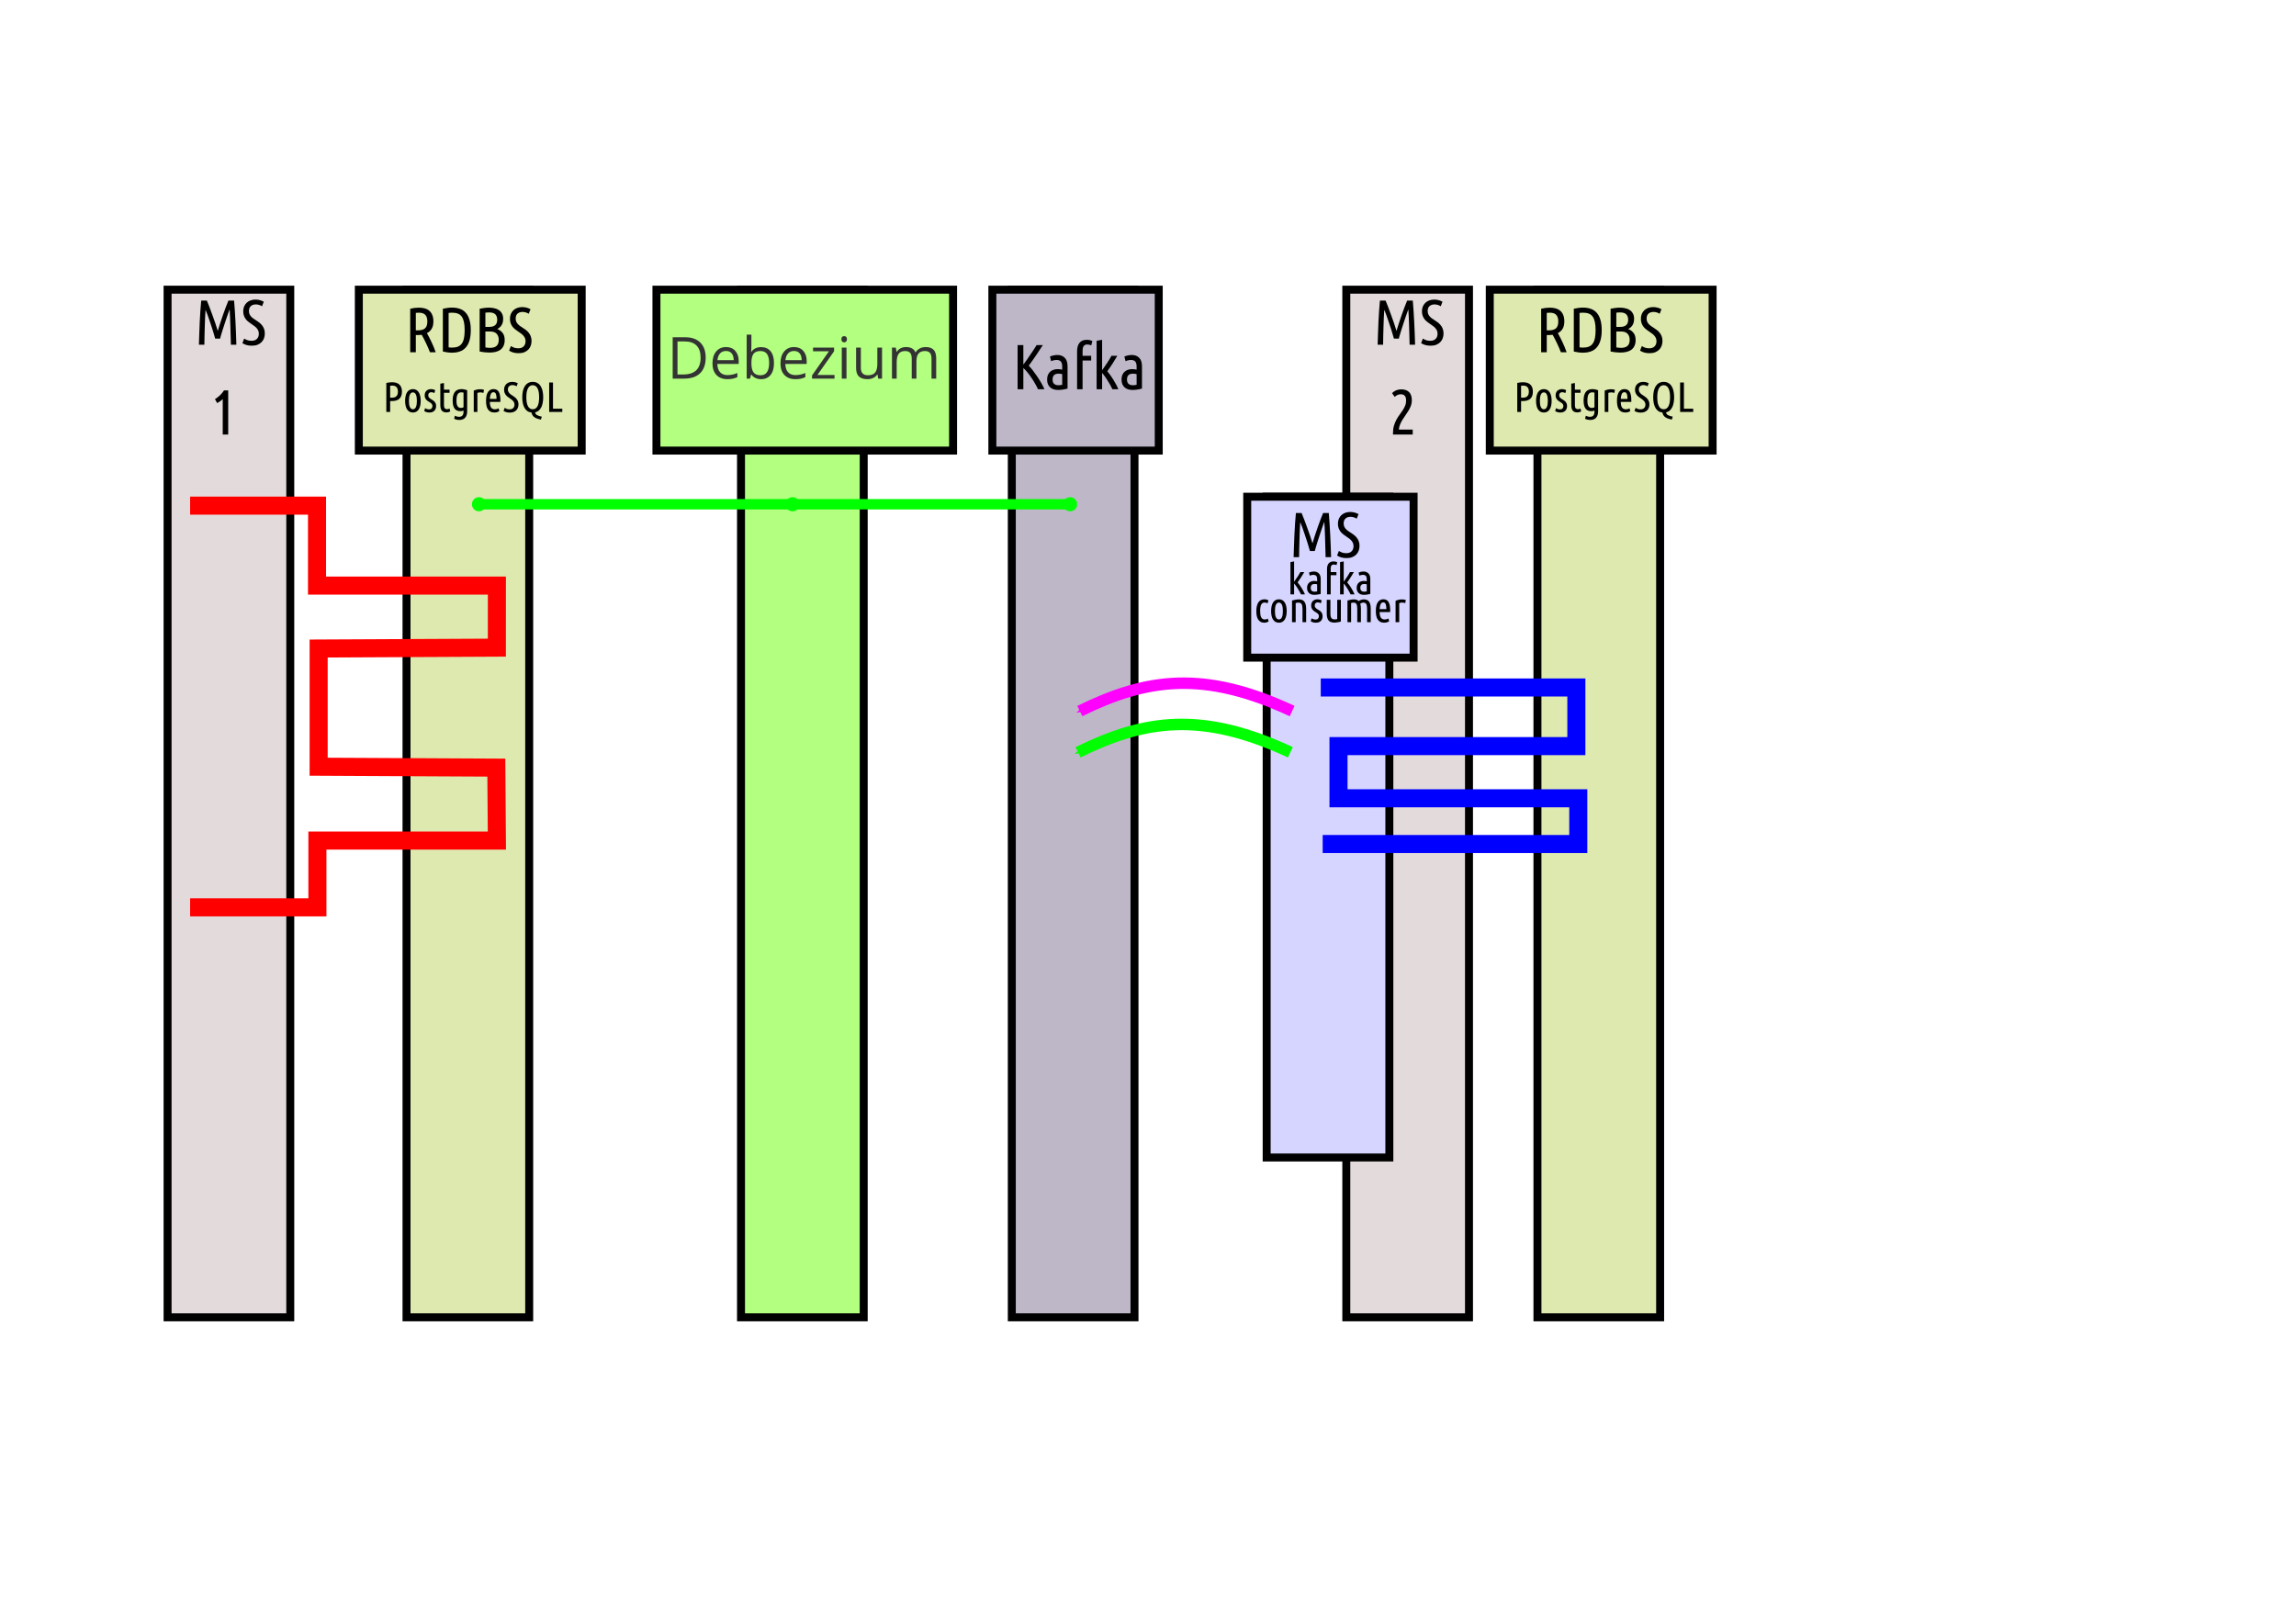 <?xml version="1.0" encoding="UTF-8" standalone="no"?>
<svg
   xmlns:dc="http://purl.org/dc/elements/1.1/"
   xmlns:cc="http://creativecommons.org/ns#"
   xmlns:rdf="http://www.w3.org/1999/02/22-rdf-syntax-ns#"
   xmlns:svg="http://www.w3.org/2000/svg"
   xmlns="http://www.w3.org/2000/svg"
   xmlns:sodipodi="http://sodipodi.sourceforge.net/DTD/sodipodi-0.dtd"
   xmlns:inkscape="http://www.inkscape.org/namespaces/inkscape"
   id="master-artboard"
   viewBox="0 0 1400 980"
   version="1.1"
   x="0px"
   y="0px"
   style="enable-background:new 0 0 1400 980;"
   width="1400px"
   height="980px"
   inkscape:version="0.91 r13725"
   sodipodi:docname="2-kafka-debezium.svg">
  <sodipodi:namedview
     pagecolor="#ffffff"
     bordercolor="#666666"
     borderopacity="1"
     objecttolerance="10"
     gridtolerance="10"
     guidetolerance="10"
     inkscape:pageopacity="0"
     inkscape:pageshadow="2"
     inkscape:window-width="1366"
     inkscape:window-height="724"
     id="namedview381"
     showgrid="false"
     inkscape:zoom="0.48500188"
     inkscape:cx="883.73422"
     inkscape:cy="541.27411"
     inkscape:window-x="0"
     inkscape:window-y="20"
     inkscape:window-maximized="1"
     inkscape:current-layer="master-artboard" />
  <defs
     id="defs269">
    <marker
       style="overflow:visible"
       id="marker2905"
       refX="0.0"
       refY="0.0"
       orient="auto">
      <path
         transform="scale(0.4) translate(7.4, 1)"
         style="fill-rule:evenodd;stroke:#00ff00;stroke-width:1pt;stroke-opacity:1;fill:#00ff00;fill-opacity:1"
         d="M -2.5,-1.0 C -2.5,1.76 -4.74,4.0 -7.5,4.0 C -10.26,4.0 -12.5,1.76 -12.5,-1.0 C -12.5,-3.76 -10.26,-6.0 -7.5,-6.0 C -4.74,-6.0 -2.5,-3.76 -2.5,-1.0 z "
         id="path2903" />
    </marker>
    <marker
       style="overflow:visible"
       id="marker2343"
       refX="0.0"
       refY="0.0"
       orient="auto">
      <path
         transform="scale(0.4) translate(7.4, 1)"
         style="fill-rule:evenodd;stroke:#00ff00;stroke-width:1pt;stroke-opacity:1;fill:#00ff00;fill-opacity:1"
         d="M -2.5,-1.0 C -2.5,1.76 -4.74,4.0 -7.5,4.0 C -10.26,4.0 -12.5,1.76 -12.5,-1.0 C -12.5,-3.76 -10.26,-6.0 -7.5,-6.0 C -4.74,-6.0 -2.5,-3.76 -2.5,-1.0 z "
         id="path2341" />
    </marker>
    <marker
       style="overflow:visible"
       id="DotM"
       refX="0.0"
       refY="0.0"
       orient="auto">
      <path
         transform="scale(0.4) translate(7.4, 1)"
         style="fill-rule:evenodd;stroke:#00ff00;stroke-width:1pt;stroke-opacity:1;fill:#00ff00;fill-opacity:1"
         d="M -2.5,-1.0 C -2.5,1.76 -4.74,4.0 -7.5,4.0 C -10.26,4.0 -12.5,1.76 -12.5,-1.0 C -12.5,-3.76 -10.26,-6.0 -7.5,-6.0 C -4.74,-6.0 -2.5,-3.76 -2.5,-1.0 z "
         id="path1915" />
    </marker>
    <marker
       style="overflow:visible"
       id="Arrow2Sstart"
       refX="0.0"
       refY="0.0"
       orient="auto">
      <path
         transform="scale(0.3) translate(-2.3,0)"
         d="M 8.719,4.034 L -2.207,0.016 L 8.719,-4.002 C 6.973,-1.63 6.983,1.616 8.719,4.034 z "
         style="fill-rule:evenodd;stroke-width:0.625;stroke-linejoin:round;stroke:#000000;stroke-opacity:1;fill:#000000;fill-opacity:1"
         id="path1881" />
    </marker>
    <marker
       style="overflow:visible"
       id="DotL"
       refX="0.0"
       refY="0.0"
       orient="auto">
      <path
         transform="scale(0.8) translate(7.4, 1)"
         style="fill-rule:evenodd;stroke:#000000;stroke-width:1pt;stroke-opacity:1;fill:#000000;fill-opacity:1"
         d="M -2.5,-1.0 C -2.5,1.76 -4.74,4.0 -7.5,4.0 C -10.26,4.0 -12.5,1.76 -12.5,-1.0 C -12.5,-3.76 -10.26,-6.0 -7.5,-6.0 C -4.74,-6.0 -2.5,-3.76 -2.5,-1.0 z "
         id="path1912" />
    </marker>
    <marker
       orient="auto"
       refY="0.0"
       refX="0.0"
       id="Arrow1Mend"
       style="overflow:visible;">
      <path
         id="path5813"
         d="M 0.0,0.0 L 5.0,-5.0 L -12.5,0.0 L 5.0,5.0 L 0.0,0.0 z "
         style="fill-rule:evenodd;stroke:#ff00ff;stroke-width:1pt;stroke-opacity:1;fill:#ff00ff;fill-opacity:1"
         transform="scale(0.4) rotate(180) translate(10,0)" />
    </marker>
    <marker
       orient="auto"
       refY="0"
       refX="0"
       id="Arrow1Mend-3"
       style="overflow:visible">
      <path
         id="path5813-7"
         d="M 0,0 5,-5 -12.5,0 5,5 Z"
         style="fill:#000000;fill-opacity:1;fill-rule:evenodd;stroke:#000000;stroke-width:1pt;stroke-opacity:1"
         transform="matrix(-0.4,0,0,-0.4,-4,0)" />
    </marker>
    <marker
       orient="auto"
       refY="0"
       refX="0"
       id="Arrow1Mend-37"
       style="overflow:visible">
      <path
         id="path5813-8"
         d="M 0,0 5,-5 -12.5,0 5,5 Z"
         style="fill:#00ff00;fill-opacity:1;fill-rule:evenodd;stroke:#00ff00;stroke-width:1pt;stroke-opacity:1"
         transform="matrix(-0.4,0,0,-0.4,-4,0)" />
    </marker>
    <marker
       orient="auto"
       refY="0"
       refX="0"
       id="Arrow1Mend-4"
       style="overflow:visible">
      <path
         id="path5813-1"
         d="M 0,0 5,-5 -12.5,0 5,5 Z"
         style="fill:#ff00ff;fill-opacity:1;fill-rule:evenodd;stroke:#ff00ff;stroke-width:1pt;stroke-opacity:1"
         transform="matrix(-0.4,0,0,-0.4,-4,0)" />
    </marker>
    <marker
       orient="auto"
       refY="0"
       refX="0"
       id="Arrow1Mend-4-0"
       style="overflow:visible">
      <path
         id="path5813-1-9"
         d="M 0,0 5,-5 -12.5,0 5,5 Z"
         style="fill:#00ff00;fill-opacity:1;fill-rule:evenodd;stroke:#00ff00;stroke-width:1pt;stroke-opacity:1"
         transform="matrix(-0.4,0,0,-0.4,-4,0)" />
    </marker>
    <marker
       orient="auto"
       refY="0"
       refX="0"
       id="Arrow1Mend-8"
       style="overflow:visible">
      <path
         id="path5813-5"
         d="M 0,0 5,-5 -12.5,0 5,5 Z"
         style="fill:#ff00ff;fill-opacity:1;fill-rule:evenodd;stroke:#ff00ff;stroke-width:1pt;stroke-opacity:1"
         transform="matrix(-0.4,0,0,-0.4,-4,0)" />
    </marker>
    <marker
       orient="auto"
       refY="0"
       refX="0"
       id="Arrow1Mend-4-8"
       style="overflow:visible">
      <path
         id="path5813-1-4"
         d="M 0,0 5,-5 -12.5,0 5,5 Z"
         style="fill:#00ff00;fill-opacity:1;fill-rule:evenodd;stroke:#00ff00;stroke-width:1pt;stroke-opacity:1"
         transform="matrix(-0.4,0,0,-0.4,-4,0)" />
    </marker>
    <marker
       orient="auto"
       refY="0"
       refX="0"
       id="Arrow1Mend-4-0-3"
       style="overflow:visible">
      <path
         id="path5813-1-9-7"
         d="M 0,0 5,-5 -12.5,0 5,5 Z"
         style="fill:#00ff00;fill-opacity:1;fill-rule:evenodd;stroke:#00ff00;stroke-width:1pt;stroke-opacity:1"
         transform="matrix(-0.4,0,0,-0.4,-4,0)" />
    </marker>
  </defs>
  <path
     inkscape:connector-curvature="0"
     id="rect10-8"
     style="fill:#beb7c8;stroke:#000000;stroke-width:4.856;fill-opacity:1"
     d="m 616.953,176.654 74.81,0 0,626.691 -74.81,0 0,-626.691 z" />
  <path
     inkscape:connector-curvature="0"
     id="rect10-8-3"
     style="fill:#beb7c8;stroke:#000000;stroke-width:4.856;fill-opacity:1"
     d="m 605.095,176.654 101.453,0 0,98.131 -101.453,0 0,-98.131 z" />
  <path
     inkscape:connector-curvature="0"
     id="rect10"
     style="fill:#e3dbdb;fill-opacity:1;stroke:#000000;stroke-width:4.856"
     d="m 102.185,176.654 74.81,0 0,626.691 -74.81,0 0,-626.691 z" />
  <g
     aria-label=" MS 1"
     transform="matrix(1.095,0,0,1.095,-21.612,127.251)"
     style="font-style:normal;font-weight:normal;font-size:40px;line-height:1.25;font-family:sans-serif;letter-spacing:0px;word-spacing:0px;fill:#000000;fill-opacity:1;stroke:none"
     id="flowRoot12">
    <path
       inkscape:connector-curvature="0"
       d="m 139.582,72.379 q -0.71,-2.554 -1.455,-4.896 -0.745,-2.342 -1.455,-4.399 -0.674,-2.093 -1.313,-3.796 -0.639,-1.703 -1.171,-2.98 -0.142,2.022 -0.248,4.47 -0.071,2.412 -0.177,4.967 -0.071,2.554 -0.142,5.144 -0.035,2.554 -0.071,4.896 l -3.051,0 q 0.106,-3.193 0.213,-6.421 0.106,-3.264 0.248,-6.386 0.177,-3.158 0.355,-6.138 0.213,-2.98 0.461,-5.641 l 3.158,0 q 0.639,1.526 1.455,3.654 0.816,2.093 1.632,4.399 0.851,2.306 1.632,4.612 0.781,2.306 1.348,4.222 0.568,-1.916 1.313,-4.222 0.745,-2.306 1.561,-4.612 0.816,-2.306 1.596,-4.399 0.816,-2.129 1.455,-3.654 l 3.158,0 q 0.248,2.661 0.426,5.641 0.213,2.98 0.355,6.138 0.177,3.122 0.284,6.386 0.106,3.228 0.213,6.421 l -3.051,0 q -0.071,-2.342 -0.142,-4.931 -0.035,-2.59 -0.142,-5.18 -0.071,-2.625 -0.177,-5.073 -0.106,-2.483 -0.248,-4.541 -0.319,0.887 -0.816,2.235 -0.461,1.313 -0.993,2.874 -0.497,1.561 -1.064,3.228 -0.532,1.632 -1.029,3.158 -0.461,1.526 -0.851,2.803 -0.355,1.242 -0.568,2.022 z"
       style="font-style:normal;font-variant:normal;font-weight:normal;font-stretch:normal;font-size:35.478px;line-height:0;font-family:'Ubuntu Condensed';-inkscape-font-specification:'Ubuntu Condensed, ';text-align:center;text-anchor:middle"
       id="path4972" />
    <path
       inkscape:connector-curvature="0"
       d="m 159.86,73.586 q 1.916,0 2.945,-1.064 1.064,-1.064 1.064,-2.874 0,-0.958 -0.319,-1.703 -0.319,-0.745 -0.851,-1.348 -0.497,-0.603 -1.171,-1.1 -0.674,-0.497 -1.384,-0.993 -0.816,-0.568 -1.703,-1.206 -0.887,-0.639 -1.632,-1.49 -0.71,-0.851 -1.171,-1.987 -0.461,-1.135 -0.461,-2.661 0,-1.49 0.497,-2.696 0.532,-1.206 1.419,-2.058 0.922,-0.851 2.164,-1.313 1.277,-0.461 2.732,-0.461 1.419,0 2.625,0.355 1.206,0.355 2.022,0.851 l -0.993,2.519 q -0.745,-0.497 -1.632,-0.745 -0.851,-0.284 -1.809,-0.284 -1.738,0 -2.803,0.958 -1.029,0.922 -1.029,2.732 0,0.993 0.319,1.738 0.355,0.745 0.887,1.348 0.568,0.603 1.277,1.1 0.745,0.497 1.561,1.029 0.816,0.532 1.667,1.171 0.851,0.639 1.526,1.49 0.71,0.816 1.135,1.951 0.461,1.1 0.461,2.625 0,1.384 -0.426,2.625 -0.426,1.242 -1.348,2.2 -0.887,0.922 -2.271,1.49 -1.348,0.532 -3.193,0.532 -1.703,0 -2.98,-0.39 -1.277,-0.39 -2.271,-1.029 l 0.993,-2.554 q 0.922,0.568 1.88,0.922 0.993,0.319 2.271,0.319 z"
       style="font-style:normal;font-variant:normal;font-weight:normal;font-stretch:normal;font-size:35.478px;line-height:0;font-family:'Ubuntu Condensed';-inkscape-font-specification:'Ubuntu Condensed, ';text-align:center;text-anchor:middle"
       id="path4974" />
    <path
       inkscape:connector-curvature="0"
       d="m 139.439,106.095 q 0.674,-0.39 1.384,-0.958 0.745,-0.568 1.419,-1.206 0.674,-0.674 1.242,-1.348 0.603,-0.71 0.993,-1.384 l 2.342,0 0,24.586 -3.051,0 0,-19.761 q -0.603,0.639 -1.419,1.206 -0.781,0.568 -1.667,1.064 z"
       style="font-style:normal;font-variant:normal;font-weight:normal;font-stretch:normal;font-size:35.478px;line-height:0;font-family:'Ubuntu Condensed';-inkscape-font-specification:'Ubuntu Condensed, ';text-align:center;text-anchor:middle"
       id="path4976" />
  </g>
  <path
     inkscape:connector-curvature="0"
     id="rect10-0"
     style="fill:#e3dbdb;fill-opacity:1;stroke:#000000;stroke-width:4.856;stroke-miterlimit:4;stroke-dasharray:none"
     d="m 820.918,176.654 74.81,0 0,626.691 -74.81,0 0,-626.691 z" />
  <g
     aria-label=" MS 2"
     transform="matrix(1.095,0,0,1.095,697.121,127.251)"
     style="font-style:normal;font-weight:normal;font-size:40px;line-height:1.25;font-family:sans-serif;letter-spacing:0px;word-spacing:0px;fill:#000000;fill-opacity:1;stroke:none"
     id="flowRoot12-6">
    <path
       inkscape:connector-curvature="0"
       d="m 139.582,72.379 q -0.71,-2.554 -1.455,-4.896 -0.745,-2.342 -1.455,-4.399 -0.674,-2.093 -1.313,-3.796 -0.639,-1.703 -1.171,-2.98 -0.142,2.022 -0.248,4.47 -0.071,2.412 -0.177,4.967 -0.071,2.554 -0.142,5.144 -0.035,2.554 -0.071,4.896 l -3.051,0 q 0.106,-3.193 0.213,-6.421 0.106,-3.264 0.248,-6.386 0.177,-3.158 0.355,-6.138 0.213,-2.98 0.461,-5.641 l 3.158,0 q 0.639,1.526 1.455,3.654 0.816,2.093 1.632,4.399 0.851,2.306 1.632,4.612 0.781,2.306 1.348,4.222 0.568,-1.916 1.313,-4.222 0.745,-2.306 1.561,-4.612 0.816,-2.306 1.596,-4.399 0.816,-2.129 1.455,-3.654 l 3.158,0 q 0.248,2.661 0.426,5.641 0.213,2.98 0.355,6.138 0.177,3.122 0.284,6.386 0.106,3.228 0.213,6.421 l -3.051,0 q -0.071,-2.342 -0.142,-4.931 -0.035,-2.59 -0.142,-5.18 -0.071,-2.625 -0.177,-5.073 -0.106,-2.483 -0.248,-4.541 -0.319,0.887 -0.816,2.235 -0.461,1.313 -0.993,2.874 -0.497,1.561 -1.064,3.228 -0.532,1.632 -1.029,3.158 -0.461,1.526 -0.851,2.803 -0.355,1.242 -0.568,2.022 z"
       style="font-style:normal;font-variant:normal;font-weight:normal;font-stretch:normal;font-size:35.478px;line-height:0;font-family:'Ubuntu Condensed';-inkscape-font-specification:'Ubuntu Condensed, ';text-align:center;text-anchor:middle"
       id="path4979" />
    <path
       inkscape:connector-curvature="0"
       d="m 159.86,73.586 q 1.916,0 2.945,-1.064 1.064,-1.064 1.064,-2.874 0,-0.958 -0.319,-1.703 -0.319,-0.745 -0.851,-1.348 -0.497,-0.603 -1.171,-1.1 -0.674,-0.497 -1.384,-0.993 -0.816,-0.568 -1.703,-1.206 -0.887,-0.639 -1.632,-1.49 -0.71,-0.851 -1.171,-1.987 -0.461,-1.135 -0.461,-2.661 0,-1.49 0.497,-2.696 0.532,-1.206 1.419,-2.058 0.922,-0.851 2.164,-1.313 1.277,-0.461 2.732,-0.461 1.419,0 2.625,0.355 1.206,0.355 2.022,0.851 l -0.993,2.519 q -0.745,-0.497 -1.632,-0.745 -0.851,-0.284 -1.809,-0.284 -1.738,0 -2.803,0.958 -1.029,0.922 -1.029,2.732 0,0.993 0.319,1.738 0.355,0.745 0.887,1.348 0.568,0.603 1.277,1.1 0.745,0.497 1.561,1.029 0.816,0.532 1.667,1.171 0.851,0.639 1.526,1.49 0.71,0.816 1.135,1.951 0.461,1.1 0.461,2.625 0,1.384 -0.426,2.625 -0.426,1.242 -1.348,2.2 -0.887,0.922 -2.271,1.49 -1.348,0.532 -3.193,0.532 -1.703,0 -2.98,-0.39 -1.277,-0.39 -2.271,-1.029 l 0.993,-2.554 q 0.922,0.568 1.88,0.922 0.993,0.319 2.271,0.319 z"
       style="font-style:normal;font-variant:normal;font-weight:normal;font-stretch:normal;font-size:35.478px;line-height:0;font-family:'Ubuntu Condensed';-inkscape-font-specification:'Ubuntu Condensed, ';text-align:center;text-anchor:middle"
       id="path4981" />
    <path
       inkscape:connector-curvature="0"
       d="m 138.517,102.725 q 2.093,-2.093 5.109,-2.093 2.874,0 4.399,1.526 1.526,1.49 1.526,4.683 0,1.49 -0.497,2.838 -0.497,1.348 -1.242,2.625 -0.745,1.242 -1.632,2.483 -0.887,1.242 -1.703,2.554 -0.816,1.277 -1.419,2.696 -0.603,1.384 -0.745,2.98 l 7.734,0 0,2.767 -10.998,0 0,-0.674 q 0,-2.377 0.532,-4.222 0.568,-1.845 1.348,-3.335 0.816,-1.49 1.774,-2.767 0.958,-1.277 1.738,-2.483 0.816,-1.242 1.348,-2.519 0.568,-1.313 0.568,-2.874 0,-1.88 -0.745,-2.696 -0.745,-0.851 -2.235,-0.851 -1.029,0 -1.88,0.426 -0.816,0.39 -1.49,1.029 z"
       style="font-style:normal;font-variant:normal;font-weight:normal;font-stretch:normal;font-size:35.478px;line-height:0;font-family:'Ubuntu Condensed';-inkscape-font-specification:'Ubuntu Condensed, ';text-align:center;text-anchor:middle"
       id="path4983" />
  </g>
  <path
     inkscape:connector-curvature="0"
     id="rect10-8-6-6"
     style="fill:#d5d5ff;stroke:#000000;stroke-width:4.856;fill-opacity:1"
     d="m 772.356,302.918 74.811,0 0,402.954 -74.811,0 0,-402.954 z" />
  <path
     inkscape:connector-curvature="0"
     id="rect10-8-3-7-1"
     style="fill:#d5d5ff;stroke:#000000;stroke-width:4.856;fill-opacity:1"
     d="m 760.497,302.918 101.453,0 0,98.131 -101.453,0 0,-98.131 z" />
  <g
     aria-label="MS"
     transform="matrix(4.856,0,0,4.856,-73.452,278.163)"
     style="font-style:normal;font-variant:normal;font-weight:normal;font-stretch:normal;font-size:8px;line-height:1.25;font-family:'Ubuntu Condensed';-inkscape-font-specification:'Ubuntu Condensed, ';text-align:center;letter-spacing:0px;word-spacing:0px;text-anchor:middle;fill:#000000;fill-opacity:1;stroke:none"
     id="flowRoot561-5">
    <path
       inkscape:connector-curvature="0"
       d="m 179.61,11.917 q -0.16,-0.576 -0.328,-1.104 -0.168,-0.528 -0.328,-0.992 -0.152,-0.472 -0.296,-0.856 -0.144,-0.384 -0.264,-0.672 -0.032,0.456 -0.056,1.008 -0.016,0.544 -0.04,1.12 -0.016,0.576 -0.032,1.16 -0.008,0.576 -0.016,1.104 l -0.688,0 q 0.024,-0.72 0.048,-1.448 0.024,-0.736 0.056,-1.44 0.04,-0.712 0.08,-1.384 0.048,-0.672 0.104,-1.272 l 0.712,0 q 0.144,0.344 0.328,0.824 0.184,0.472 0.368,0.992 0.192,0.52 0.368,1.04 0.176,0.52 0.304,0.952 0.128,-0.432 0.296,-0.952 0.168,-0.52 0.352,-1.04 0.184,-0.52 0.36,-0.992 0.184,-0.48 0.328,-0.824 l 0.712,0 q 0.056,0.6 0.096,1.272 0.048,0.672 0.08,1.384 0.04,0.704 0.064,1.44 0.024,0.728 0.048,1.448 l -0.688,0 q -0.016,-0.528 -0.032,-1.112 -0.008,-0.584 -0.032,-1.168 -0.016,-0.592 -0.04,-1.144 -0.024,-0.56 -0.056,-1.024 -0.072,0.2 -0.184,0.504 -0.104,0.296 -0.224,0.648 -0.112,0.352 -0.24,0.728 -0.12,0.368 -0.232,0.712 -0.104,0.344 -0.192,0.632 -0.08,0.28 -0.128,0.456 z"
       id="path745" />
    <path
       inkscape:connector-curvature="0"
       d="m 184.182,12.189 q 0.432,0 0.664,-0.24 0.24,-0.24 0.24,-0.648 0,-0.216 -0.072,-0.384 -0.072,-0.168 -0.192,-0.304 -0.112,-0.136 -0.264,-0.248 -0.152,-0.112 -0.312,-0.224 -0.184,-0.128 -0.384,-0.272 -0.2,-0.144 -0.368,-0.336 -0.16,-0.192 -0.264,-0.448 -0.104,-0.256 -0.104,-0.6 0,-0.336 0.112,-0.608 0.12,-0.272 0.32,-0.464 0.208,-0.192 0.488,-0.296 0.288,-0.104 0.616,-0.104 0.32,0 0.592,0.08 0.272,0.08 0.456,0.192 l -0.224,0.568 q -0.168,-0.112 -0.368,-0.168 -0.192,-0.064 -0.408,-0.064 -0.392,0 -0.632,0.216 -0.232,0.208 -0.232,0.616 0,0.224 0.072,0.392 0.08,0.168 0.2,0.304 0.128,0.136 0.288,0.248 0.168,0.112 0.352,0.232 0.184,0.12 0.376,0.264 0.192,0.144 0.344,0.336 0.16,0.184 0.256,0.44 0.104,0.248 0.104,0.592 0,0.312 -0.096,0.592 -0.096,0.28 -0.304,0.496 -0.2,0.208 -0.512,0.336 -0.304,0.12 -0.72,0.12 -0.384,0 -0.672,-0.088 -0.288,-0.088 -0.512,-0.232 l 0.224,-0.576 q 0.208,0.128 0.424,0.208 0.224,0.072 0.512,0.072 z"
       id="path747" />
  </g>
  <g
     aria-label=" kafka consumer"
     transform="matrix(4.856,0,0,4.856,-70.322,301.848)"
     style="font-style:normal;font-variant:normal;font-weight:normal;font-stretch:normal;font-size:8px;line-height:40%;font-family:'Ubuntu Condensed';-inkscape-font-specification:'Ubuntu Condensed, ';text-align:center;letter-spacing:0px;word-spacing:0px;text-anchor:middle;fill:#000000;fill-opacity:1;stroke:none"
     id="flowRoot561-1-6">
    <path
       inkscape:connector-curvature="0"
       d="m 178.255,9.685 q -0.224,0.384 -0.432,0.704 -0.203,0.315 -0.405,0.592 0.128,0.149 0.261,0.336 0.133,0.187 0.256,0.389 0.123,0.197 0.229,0.4 0.107,0.197 0.181,0.379 l -0.501,0 q -0.08,-0.176 -0.187,-0.368 -0.107,-0.192 -0.224,-0.373 -0.117,-0.187 -0.235,-0.352 -0.117,-0.165 -0.219,-0.277 l 0,1.371 -0.459,0 0,-4.059 0.459,-0.08 0,2.544 q 0.096,-0.128 0.203,-0.288 0.112,-0.16 0.219,-0.32 0.107,-0.165 0.203,-0.32 0.096,-0.155 0.16,-0.277 z"
       id="path718" />
    <path
       inkscape:connector-curvature="0"
       d="m 178.846,9.743 q 0.139,-0.059 0.293,-0.091 0.155,-0.037 0.336,-0.037 0.373,0 0.608,0.235 0.235,0.229 0.235,0.72 l 0,1.856 q -0.192,0.053 -0.395,0.085 -0.197,0.032 -0.389,0.032 -0.192,0 -0.363,-0.048 -0.165,-0.048 -0.293,-0.155 -0.123,-0.107 -0.197,-0.267 -0.075,-0.165 -0.075,-0.4 0,-0.219 0.064,-0.379 0.069,-0.165 0.187,-0.272 0.117,-0.112 0.277,-0.165 0.16,-0.059 0.347,-0.059 0.176,0 0.389,0.043 l 0,-0.256 q 0,-0.309 -0.123,-0.432 Q 179.63,10.031 179.406,10.031 q -0.123,0 -0.235,0.027 -0.107,0.021 -0.229,0.075 z m 0.219,1.925 q 0,0.245 0.128,0.363 0.128,0.117 0.363,0.117 0.144,0 0.315,-0.037 l 0,-0.891 q -0.16,-0.043 -0.315,-0.043 -0.101,0 -0.192,0.027 -0.091,0.021 -0.16,0.08 -0.064,0.053 -0.101,0.149 -0.037,0.091 -0.037,0.235 z"
       style="font-size:5.333px;line-height:40%"
       id="path720" />
    <path
       inkscape:connector-curvature="0"
       d="m 181.932,8.346 q 0.155,0 0.272,0.032 0.117,0.032 0.192,0.069 l -0.096,0.363 q -0.075,-0.037 -0.155,-0.053 -0.08,-0.021 -0.171,-0.021 -0.123,0 -0.203,0.043 -0.08,0.043 -0.123,0.117 -0.043,0.075 -0.059,0.181 -0.016,0.101 -0.016,0.219 l 0,0.389 0.72,0 0,0.395 -0.72,0 0,2.405 -0.459,0 0,-3.189 q 0,-0.453 0.203,-0.699 0.203,-0.251 0.613,-0.251 z"
       style="font-size:5.333px;line-height:40%"
       id="path722" />
    <path
       inkscape:connector-curvature="0"
       d="m 184.485,9.685 q -0.224,0.384 -0.432,0.704 -0.203,0.315 -0.405,0.592 0.128,0.149 0.261,0.336 0.133,0.187 0.256,0.389 0.123,0.197 0.229,0.4 0.107,0.197 0.181,0.379 l -0.501,0 q -0.08,-0.176 -0.187,-0.368 -0.107,-0.192 -0.224,-0.373 -0.117,-0.187 -0.235,-0.352 -0.117,-0.165 -0.219,-0.277 l 0,1.371 -0.459,0 0,-4.059 0.459,-0.08 0,2.544 q 0.096,-0.128 0.203,-0.288 0.112,-0.16 0.219,-0.32 0.107,-0.165 0.203,-0.32 0.096,-0.155 0.16,-0.277 z"
       style="font-size:5.333px;line-height:40%"
       id="path724" />
    <path
       inkscape:connector-curvature="0"
       d="m 185.075,9.743 q 0.139,-0.059 0.293,-0.091 0.155,-0.037 0.336,-0.037 0.373,0 0.608,0.235 0.235,0.229 0.235,0.72 l 0,1.856 q -0.192,0.053 -0.395,0.085 -0.197,0.032 -0.389,0.032 -0.192,0 -0.363,-0.048 -0.165,-0.048 -0.293,-0.155 -0.123,-0.107 -0.197,-0.267 -0.075,-0.165 -0.075,-0.4 0,-0.219 0.064,-0.379 0.069,-0.165 0.187,-0.272 0.117,-0.112 0.277,-0.165 0.16,-0.059 0.347,-0.059 0.176,0 0.389,0.043 l 0,-0.256 q 0,-0.309 -0.123,-0.432 -0.117,-0.123 -0.341,-0.123 -0.123,0 -0.235,0.027 -0.107,0.021 -0.229,0.075 z m 0.219,1.925 q 0,0.245 0.128,0.363 0.128,0.117 0.363,0.117 0.144,0 0.315,-0.037 l 0,-0.891 q -0.16,-0.043 -0.315,-0.043 -0.101,0 -0.192,0.027 -0.091,0.021 -0.16,0.08 -0.064,0.053 -0.101,0.149 -0.037,0.091 -0.037,0.235 z"
       style="font-size:5.333px;line-height:40%"
       id="path726" />
    <path
       inkscape:connector-curvature="0"
       d="m 173.25,16.041 q -0.288,0 -0.48,-0.112 -0.192,-0.112 -0.315,-0.304 -0.117,-0.197 -0.171,-0.464 -0.048,-0.267 -0.048,-0.581 0,-0.693 0.251,-1.083 0.256,-0.395 0.768,-0.395 0.155,0 0.277,0.037 0.123,0.037 0.229,0.096 l -0.117,0.379 q -0.165,-0.107 -0.368,-0.107 -0.288,0 -0.427,0.261 -0.133,0.261 -0.133,0.811 0,0.229 0.027,0.427 0.027,0.192 0.091,0.331 0.069,0.139 0.176,0.219 0.112,0.08 0.283,0.08 0.117,0 0.208,-0.027 0.096,-0.032 0.181,-0.08 l 0.101,0.357 q -0.085,0.059 -0.229,0.107 -0.139,0.048 -0.304,0.048 z"
       style="font-size:5.333px;line-height:40%"
       id="path728" />
    <path
       inkscape:connector-curvature="0"
       d="m 176.049,14.574 q 0,0.331 -0.059,0.603 -0.059,0.267 -0.181,0.459 -0.117,0.192 -0.304,0.299 -0.181,0.107 -0.432,0.107 -0.251,0 -0.437,-0.107 -0.187,-0.107 -0.309,-0.299 -0.117,-0.192 -0.176,-0.459 -0.059,-0.272 -0.059,-0.603 0,-0.325 0.059,-0.597 0.059,-0.272 0.176,-0.464 0.123,-0.197 0.309,-0.304 0.187,-0.107 0.437,-0.107 0.251,0 0.432,0.107 0.187,0.107 0.304,0.304 0.123,0.192 0.181,0.464 0.059,0.272 0.059,0.597 z m -0.48,0 q 0,-0.235 -0.027,-0.427 -0.027,-0.197 -0.085,-0.336 -0.059,-0.144 -0.155,-0.219 -0.096,-0.08 -0.229,-0.08 -0.139,0 -0.235,0.08 -0.091,0.075 -0.155,0.219 -0.059,0.139 -0.085,0.336 -0.027,0.192 -0.027,0.427 0,0.235 0.027,0.432 0.027,0.192 0.085,0.331 0.064,0.139 0.155,0.219 0.096,0.075 0.235,0.075 0.133,0 0.229,-0.075 0.096,-0.08 0.155,-0.219 0.059,-0.139 0.085,-0.331 0.027,-0.197 0.027,-0.432 z"
       style="font-size:5.333px;line-height:40%"
       id="path730" />
    <path
       inkscape:connector-curvature="0"
       d="m 176.72,13.251 q 0.197,-0.059 0.427,-0.096 0.229,-0.043 0.421,-0.043 0.208,0 0.379,0.059 0.171,0.053 0.288,0.187 0.123,0.133 0.187,0.363 0.069,0.224 0.069,0.56 l 0,1.691 -0.459,0 0,-1.653 q 0,-0.416 -0.107,-0.608 -0.107,-0.192 -0.4,-0.192 -0.155,0 -0.347,0.053 l 0,2.4 -0.459,0 z"
       style="font-size:5.333px;line-height:40%"
       id="path732" />
    <path
       inkscape:connector-curvature="0"
       d="m 179.682,15.646 q 0.203,0 0.304,-0.112 0.107,-0.117 0.107,-0.304 0,-0.117 -0.043,-0.197 -0.043,-0.085 -0.112,-0.149 -0.069,-0.064 -0.16,-0.112 -0.091,-0.053 -0.181,-0.112 -0.091,-0.053 -0.176,-0.123 -0.085,-0.075 -0.155,-0.165 -0.064,-0.096 -0.107,-0.213 -0.037,-0.123 -0.037,-0.283 0,-0.347 0.213,-0.56 0.219,-0.213 0.587,-0.213 0.155,0 0.293,0.043 0.139,0.037 0.229,0.085 l -0.101,0.368 q -0.096,-0.053 -0.192,-0.08 -0.096,-0.027 -0.208,-0.027 -0.171,0 -0.272,0.101 -0.101,0.096 -0.101,0.283 0,0.107 0.037,0.187 0.037,0.075 0.096,0.139 0.064,0.059 0.139,0.112 0.08,0.053 0.165,0.101 0.101,0.059 0.197,0.128 0.101,0.069 0.176,0.165 0.08,0.091 0.128,0.219 0.048,0.123 0.048,0.299 0,0.368 -0.219,0.592 -0.213,0.224 -0.629,0.224 -0.213,0 -0.384,-0.059 -0.171,-0.059 -0.256,-0.107 l 0.096,-0.379 q 0.08,0.043 0.213,0.096 0.139,0.053 0.304,0.053 z"
       style="font-size:5.333px;line-height:40%"
       id="path734" />
    <path
       inkscape:connector-curvature="0"
       d="m 182.849,15.891 q -0.069,0.027 -0.171,0.053 -0.096,0.021 -0.208,0.037 -0.107,0.021 -0.219,0.032 -0.107,0.016 -0.197,0.016 -0.219,0 -0.4,-0.053 -0.181,-0.048 -0.309,-0.176 -0.128,-0.128 -0.197,-0.347 -0.069,-0.224 -0.069,-0.56 l 0,-1.723 0.459,0 0,1.707 q 0,0.411 0.123,0.581 0.128,0.165 0.384,0.165 0.085,0 0.171,-0.005 0.085,-0.011 0.176,-0.037 l 0,-2.411 0.459,0 z"
       style="font-size:5.333px;line-height:40%"
       id="path736" />
    <path
       inkscape:connector-curvature="0"
       d="m 183.678,13.251 q 0.187,-0.059 0.405,-0.096 0.219,-0.043 0.4,-0.043 0.187,0 0.336,0.048 0.155,0.048 0.272,0.16 0.139,-0.091 0.299,-0.149 0.16,-0.059 0.352,-0.059 0.192,0 0.347,0.059 0.16,0.053 0.272,0.187 0.112,0.133 0.176,0.363 0.064,0.224 0.064,0.56 l 0,1.691 -0.459,0 0,-1.653 q 0,-0.416 -0.096,-0.608 -0.096,-0.192 -0.363,-0.192 -0.101,0 -0.208,0.037 -0.101,0.037 -0.192,0.101 0.043,0.123 0.064,0.277 0.021,0.155 0.021,0.347 l 0,1.691 -0.459,0 0,-1.653 q 0,-0.416 -0.096,-0.608 -0.096,-0.192 -0.363,-0.192 -0.139,0 -0.315,0.053 l 0,2.4 -0.459,0 z"
       style="font-size:5.333px;line-height:40%"
       id="path738" />
    <path
       inkscape:connector-curvature="0"
       d="m 187.712,14.707 q 0.005,0.203 0.037,0.373 0.032,0.165 0.101,0.293 0.075,0.123 0.192,0.192 0.123,0.069 0.309,0.069 0.155,0 0.283,-0.043 0.133,-0.048 0.192,-0.08 l 0.085,0.368 q -0.069,0.048 -0.235,0.101 -0.16,0.059 -0.384,0.059 -0.293,0 -0.496,-0.107 -0.197,-0.107 -0.325,-0.299 -0.123,-0.192 -0.176,-0.459 -0.053,-0.267 -0.053,-0.587 0,-0.773 0.256,-1.131 0.256,-0.357 0.677,-0.357 0.475,0 0.672,0.357 0.197,0.357 0.197,1.003 0,0.059 0,0.123 0,0.059 -0.005,0.123 z m 0.464,-1.216 q -0.229,0 -0.336,0.229 -0.101,0.229 -0.123,0.613 l 0.848,0 q 0,-0.389 -0.08,-0.613 -0.08,-0.229 -0.309,-0.229 z"
       style="font-size:5.333px;line-height:40%"
       id="path740" />
    <path
       inkscape:connector-curvature="0"
       d="m 190.931,13.587 q -0.171,-0.075 -0.384,-0.075 -0.197,0 -0.368,0.069 l 0,2.389 -0.459,0 0,-2.677 q 0.155,-0.075 0.352,-0.123 0.203,-0.053 0.443,-0.053 0.128,0 0.256,0.016 0.128,0.016 0.24,0.059 z"
       style="font-size:5.333px;line-height:40%"
       id="path742" />
  </g>
  <path
     inkscape:connector-curvature="0"
     style="fill:none;stroke:#ff00ff;stroke-width:7;stroke-linecap:butt;stroke-linejoin:miter;stroke-miterlimit:4;stroke-dasharray:none;stroke-opacity:1;marker-end:url(#Arrow1Mend-4)"
     d="m 787.889,433.627 c -54.018,-25.14 -88.711,-20.022 -129.472,0"
     id="path5802-9" />
  <path
     inkscape:connector-curvature="0"
     style="fill:none;stroke:#00ff00;stroke-width:7;stroke-linecap:butt;stroke-linejoin:miter;stroke-miterlimit:4;stroke-dasharray:none;stroke-opacity:1;marker-end:url(#Arrow1Mend-4-0)"
     d="m 786.816,458.768 c -54.018,-25.14 -88.711,-20.022 -129.472,0"
     id="path5802-9-8" />
  <path
     inkscape:connector-curvature="0"
     id="path790"
     style="font-style:normal;font-variant:normal;font-weight:normal;font-stretch:normal;font-size:8px;line-height:1.25;font-family:'Ubuntu Condensed';-inkscape-font-specification:'Ubuntu Condensed, ';letter-spacing:0px;word-spacing:0px;fill:#000000;fill-opacity:1;stroke:none;stroke-width:0.265"
     d="m 635.88,210.458 q -0.855,1.321 -1.943,2.914 -1.049,1.593 -2.176,3.302 -1.127,1.671 -2.292,3.302 -1.127,1.632 -2.176,3.03 1.166,1.166 2.525,2.953 1.36,1.748 2.681,3.73 1.321,1.943 2.486,3.963 1.166,2.02 1.865,3.73 l -3.924,0 q -0.816,-1.787 -1.904,-3.652 -1.049,-1.865 -2.253,-3.574 -1.166,-1.748 -2.409,-3.225 -1.204,-1.476 -2.37,-2.486 l 0,12.937 -3.497,0 0,-26.923 3.497,0 0,11.888 q 1.01,-1.282 2.137,-2.914 1.127,-1.632 2.214,-3.263 1.127,-1.632 2.098,-3.108 0.971,-1.515 1.632,-2.603 z" />
  <path
     inkscape:connector-curvature="0"
     id="path792"
     style="font-style:normal;font-variant:normal;font-weight:normal;font-stretch:normal;font-size:8px;line-height:1.25;font-family:'Ubuntu Condensed';-inkscape-font-specification:'Ubuntu Condensed, ';letter-spacing:0px;word-spacing:0px;fill:#000000;fill-opacity:1;stroke:none;stroke-width:0.265"
     d="m 640.226,217.412 q 1.01,-0.427 2.137,-0.66 1.127,-0.272 2.448,-0.272 2.72,0 4.429,1.709 1.709,1.671 1.709,5.245 l 0,13.52 q -1.399,0.389 -2.875,0.622 -1.438,0.233 -2.836,0.233 -1.399,0 -2.642,-0.35 -1.204,-0.35 -2.137,-1.127 -0.893,-0.777 -1.438,-1.943 -0.544,-1.204 -0.544,-2.914 0,-1.593 0.466,-2.758 0.505,-1.204 1.36,-1.981 0.855,-0.816 2.02,-1.204 1.166,-0.427 2.525,-0.427 1.282,0 2.836,0.311 l 0,-1.865 q 0,-2.253 -0.893,-3.147 -0.855,-0.894 -2.486,-0.894 -0.893,0 -1.709,0.194 -0.777,0.155 -1.671,0.544 z m 1.593,14.025 q 0,1.787 0.932,2.642 0.932,0.855 2.642,0.855 1.049,0 2.292,-0.272 l 0,-6.488 q -1.166,-0.311 -2.292,-0.311 -0.738,0 -1.399,0.194 -0.66,0.155 -1.166,0.583 -0.466,0.389 -0.738,1.088 -0.272,0.66 -0.272,1.709 z" />
  <path
     inkscape:connector-curvature="0"
     id="path794"
     style="font-style:normal;font-variant:normal;font-weight:normal;font-stretch:normal;font-size:8px;line-height:1.25;font-family:'Ubuntu Condensed';-inkscape-font-specification:'Ubuntu Condensed, ';letter-spacing:0px;word-spacing:0px;fill:#000000;fill-opacity:1;stroke:none;stroke-width:0.265"
     d="m 662.704,207.233 q 1.127,0 1.981,0.233 0.855,0.233 1.399,0.505 l -0.699,2.642 q -0.544,-0.272 -1.127,-0.389 -0.583,-0.155 -1.243,-0.155 -0.893,0 -1.476,0.311 -0.583,0.311 -0.893,0.855 -0.311,0.544 -0.427,1.321 -0.117,0.738 -0.117,1.593 l 0,2.836 5.245,0 0,2.875 -5.245,0 0,17.522 -3.341,0 0,-23.233 q 0,-3.302 1.476,-5.089 1.476,-1.826 4.468,-1.826 z" />
  <path
     inkscape:connector-curvature="0"
     id="path796"
     style="font-style:normal;font-variant:normal;font-weight:normal;font-stretch:normal;font-size:8px;line-height:1.25;font-family:'Ubuntu Condensed';-inkscape-font-specification:'Ubuntu Condensed, ';letter-spacing:0px;word-spacing:0px;fill:#000000;fill-opacity:1;stroke:none;stroke-width:0.265"
     d="m 681.3,216.985 q -1.632,2.797 -3.147,5.128 -1.476,2.292 -2.953,4.312 0.932,1.088 1.904,2.448 0.971,1.36 1.865,2.836 0.893,1.437 1.671,2.914 0.777,1.437 1.321,2.758 l -3.652,0 q -0.583,-1.282 -1.36,-2.681 -0.777,-1.399 -1.632,-2.72 -0.855,-1.36 -1.709,-2.564 -0.855,-1.204 -1.593,-2.02 l 0,9.985 -3.341,0 0,-29.565 3.341,-0.583 0,18.532 q 0.699,-0.932 1.476,-2.098 0.816,-1.166 1.593,-2.331 0.777,-1.204 1.476,-2.331 0.699,-1.127 1.166,-2.02 z" />
  <path
     inkscape:connector-curvature="0"
     id="path798"
     style="font-style:normal;font-variant:normal;font-weight:normal;font-stretch:normal;font-size:8px;line-height:1.25;font-family:'Ubuntu Condensed';-inkscape-font-specification:'Ubuntu Condensed, ';letter-spacing:0px;word-spacing:0px;fill:#000000;fill-opacity:1;stroke:none;stroke-width:0.265"
     d="m 685.602,217.412 q 1.01,-0.427 2.137,-0.66 1.127,-0.272 2.448,-0.272 2.72,0 4.429,1.709 1.709,1.671 1.709,5.245 l 0,13.52 q -1.399,0.389 -2.875,0.622 -1.438,0.233 -2.836,0.233 -1.399,0 -2.642,-0.35 -1.204,-0.35 -2.137,-1.127 -0.893,-0.777 -1.438,-1.943 -0.544,-1.204 -0.544,-2.914 0,-1.593 0.466,-2.758 0.505,-1.204 1.36,-1.981 0.855,-0.816 2.02,-1.204 1.166,-0.427 2.525,-0.427 1.282,0 2.836,0.311 l 0,-1.865 q 0,-2.253 -0.893,-3.147 -0.855,-0.894 -2.486,-0.894 -0.893,0 -1.709,0.194 -0.777,0.155 -1.671,0.544 z m 1.593,14.025 q 0,1.787 0.932,2.642 0.932,0.855 2.642,0.855 1.049,0 2.292,-0.272 l 0,-6.488 q -1.166,-0.311 -2.292,-0.311 -0.738,0 -1.399,0.194 -0.66,0.155 -1.166,0.583 -0.466,0.389 -0.738,1.088 -0.272,0.66 -0.272,1.709 z" />
  <path
     inkscape:connector-curvature="0"
     style="font-style:normal;font-weight:normal;font-size:medium;line-height:1.25;font-family:sans-serif;letter-spacing:0px;word-spacing:0px;fill:#b3ff80;fill-opacity:1;stroke:#000000;stroke-width:4.856"
     id="rect10-8-2"
     d="m 451.839,176.654 74.81,0 0,626.691 -74.81,0 0,-626.691 z" />
  <path
     inkscape:connector-curvature="0"
     style="font-style:normal;font-weight:normal;font-size:medium;line-height:1.25;font-family:sans-serif;letter-spacing:0px;word-spacing:0px;fill:#b3ff80;fill-opacity:1;stroke:#000000;stroke-width:4.856;stroke-miterlimit:4;stroke-dasharray:none"
     id="rect10-8-3-2"
     d="m 400.268,176.654 180.878,0 0,98.131 -180.878,0 0,-98.131 z" />
  <path
     inkscape:connector-curvature="0"
     id="rect10-8-9"
     style="fill:#dde9af;stroke:#000000;stroke-width:4.856"
     d="m 247.874,176.654 74.81,0 0,626.691 -74.81,0 0,-626.691 z" />
  <path
     inkscape:connector-curvature="0"
     id="path5768"
     d="m 115.919,308.351 77.388,0 0,48.743 109.67,0 -0.015,37.86 -108.665,0.543 0,72.064 108.332,0.559 0.347,44.474 -109.44,0 0,40.732 -77.614,0"
     style="font-style:normal;font-weight:normal;font-size:medium;line-height:1.25;font-family:sans-serif;letter-spacing:0px;word-spacing:0px;fill:none;fill-opacity:1;stroke:#ff0000;stroke-width:11.013;stroke-linecap:butt;stroke-linejoin:miter;stroke-miterlimit:4;stroke-dasharray:none;stroke-opacity:1" />
  <path
     inkscape:connector-curvature="0"
     id="rect10-8-3-1"
     style="fill:#dde9af;stroke:#000000;stroke-width:4.856;stroke-miterlimit:4;stroke-dasharray:none"
     d="m 218.802,176.654 135.881,0 0,98.131 -135.881,0 0,-98.131 z" />
  <g
     aria-label="RDBS"
     transform="matrix(4.856,0,0,4.856,132.562,-20.687)"
     style="font-style:normal;font-weight:normal;font-size:40px;line-height:1.25;font-family:sans-serif;letter-spacing:0px;word-spacing:0px;fill:#000000;fill-opacity:1;stroke:none"
     id="flowRoot1181">
    <path
       inkscape:connector-curvature="0"
       d="m 24.211,43.032 q 0.56,-0.136 1.08,-0.136 0.416,0 0.752,0.096 0.336,0.096 0.576,0.304 0.24,0.208 0.368,0.536 0.136,0.328 0.136,0.792 0,0.576 -0.224,0.936 -0.216,0.352 -0.592,0.536 0.096,0.16 0.24,0.44 0.152,0.272 0.304,0.608 0.16,0.328 0.304,0.68 0.152,0.352 0.256,0.672 l -0.72,0 q -0.088,-0.24 -0.224,-0.544 -0.128,-0.304 -0.272,-0.6 -0.144,-0.304 -0.288,-0.576 -0.144,-0.28 -0.256,-0.472 -0.128,0.016 -0.264,0.024 -0.136,0.008 -0.272,0.008 l -0.2,0 0,2.16 -0.704,0 z m 0.704,2.712 0.304,0 q 0.552,0 0.848,-0.248 0.296,-0.256 0.296,-0.872 0,-0.312 -0.08,-0.52 -0.072,-0.216 -0.216,-0.336 -0.136,-0.128 -0.336,-0.184 -0.192,-0.056 -0.432,-0.056 -0.208,0 -0.384,0.024 z"
       style="font-style:normal;font-variant:normal;font-weight:normal;font-stretch:normal;font-size:8px;font-family:'Ubuntu Condensed';-inkscape-font-specification:'Ubuntu Condensed, '"
       id="path1278" />
    <path
       inkscape:connector-curvature="0"
       d="m 31.816,45.72 q 0,0.776 -0.168,1.32 -0.16,0.536 -0.472,0.872 -0.304,0.336 -0.744,0.488 -0.432,0.152 -0.968,0.152 -0.544,0 -1.152,-0.144 l 0,-5.376 q 0.304,-0.064 0.592,-0.104 0.288,-0.04 0.552,-0.04 0.544,0 0.976,0.152 0.44,0.152 0.744,0.488 0.312,0.336 0.472,0.88 0.168,0.536 0.168,1.312 z m -0.768,0 q 0,-0.592 -0.088,-1.008 -0.088,-0.416 -0.272,-0.68 -0.184,-0.264 -0.488,-0.384 -0.296,-0.12 -0.712,-0.12 -0.112,0 -0.224,0.008 -0.112,0.008 -0.232,0.024 l 0,4.32 q 0.12,0.016 0.232,0.024 0.112,0.008 0.216,0.008 0.424,0 0.72,-0.12 0.296,-0.12 0.48,-0.376 0.192,-0.264 0.28,-0.68 0.088,-0.416 0.088,-1.016 z"
       style="font-style:normal;font-variant:normal;font-weight:normal;font-stretch:normal;font-size:8px;font-family:'Ubuntu Condensed';-inkscape-font-specification:'Ubuntu Condensed, '"
       id="path1280" />
    <path
       inkscape:connector-curvature="0"
       d="m 33.65,45.312 0.496,0 q 0.992,0 0.992,-0.896 0,-0.28 -0.088,-0.456 -0.08,-0.184 -0.216,-0.28 -0.136,-0.104 -0.32,-0.144 -0.176,-0.04 -0.376,-0.04 -0.12,0 -0.248,0.008 -0.12,0.008 -0.24,0.024 z m 0,0.576 0,2 q 0.152,0.024 0.296,0.04 0.152,0.016 0.296,0.016 0.224,0 0.424,-0.048 0.2,-0.048 0.344,-0.16 0.152,-0.112 0.232,-0.304 0.088,-0.2 0.088,-0.488 0,-0.496 -0.272,-0.776 -0.264,-0.28 -0.832,-0.28 z m -0.72,-2.856 q 0.28,-0.064 0.568,-0.096 0.296,-0.04 0.584,-0.04 0.36,0 0.68,0.072 0.328,0.064 0.576,0.232 0.248,0.16 0.392,0.432 0.152,0.264 0.152,0.664 0,0.496 -0.208,0.816 -0.208,0.312 -0.536,0.464 0.408,0.16 0.672,0.488 0.264,0.328 0.264,0.904 0,0.432 -0.144,0.728 -0.136,0.296 -0.392,0.488 -0.256,0.184 -0.616,0.272 -0.352,0.08 -0.776,0.08 -0.28,0 -0.584,-0.032 -0.304,-0.032 -0.632,-0.096 z"
       style="font-style:normal;font-variant:normal;font-weight:normal;font-stretch:normal;font-size:8px;font-family:'Ubuntu Condensed';-inkscape-font-specification:'Ubuntu Condensed, '"
       id="path1282" />
    <path
       inkscape:connector-curvature="0"
       d="m 37.79,48 q 0.432,0 0.664,-0.24 0.24,-0.24 0.24,-0.648 0,-0.216 -0.072,-0.384 -0.072,-0.168 -0.192,-0.304 -0.112,-0.136 -0.264,-0.248 -0.152,-0.112 -0.312,-0.224 -0.184,-0.128 -0.384,-0.272 -0.2,-0.144 -0.368,-0.336 -0.16,-0.192 -0.264,-0.448 -0.104,-0.256 -0.104,-0.6 0,-0.336 0.112,-0.608 0.12,-0.272 0.32,-0.464 0.208,-0.192 0.488,-0.296 0.288,-0.104 0.616,-0.104 0.32,0 0.592,0.08 0.272,0.08 0.456,0.192 l -0.224,0.568 q -0.168,-0.112 -0.368,-0.168 -0.192,-0.064 -0.408,-0.064 -0.392,0 -0.632,0.216 -0.232,0.208 -0.232,0.616 0,0.224 0.072,0.392 0.08,0.168 0.2,0.304 0.128,0.136 0.288,0.248 0.168,0.112 0.352,0.232 0.184,0.12 0.376,0.264 0.192,0.144 0.344,0.336 0.16,0.184 0.256,0.44 0.104,0.248 0.104,0.592 0,0.312 -0.096,0.592 -0.096,0.28 -0.304,0.496 -0.2,0.208 -0.512,0.336 -0.304,0.12 -0.72,0.12 -0.384,0 -0.672,-0.088 -0.288,-0.088 -0.512,-0.232 l 0.224,-0.576 q 0.208,0.128 0.424,0.208 0.224,0.072 0.512,0.072 z"
       style="font-style:normal;font-variant:normal;font-weight:normal;font-stretch:normal;font-size:8px;font-family:'Ubuntu Condensed';-inkscape-font-specification:'Ubuntu Condensed, '"
       id="path1284" />
  </g>
  <g
     aria-label="PostgreSQL"
     transform="matrix(4.856,0,0,4.856,119.083,15.731)"
     style="font-style:normal;font-weight:normal;font-size:40px;line-height:1.25;font-family:sans-serif;letter-spacing:0px;word-spacing:0px;fill:#000000;fill-opacity:1;stroke:none"
     id="flowRoot1181-0">
    <path
       inkscape:connector-curvature="0"
       d="m 23.987,44.853 q 0.373,-0.091 0.731,-0.091 0.277,0 0.501,0.069 0.229,0.064 0.389,0.208 0.165,0.139 0.251,0.363 0.091,0.224 0.091,0.539 0,0.32 -0.091,0.549 -0.091,0.224 -0.256,0.368 -0.165,0.139 -0.4,0.203 -0.229,0.064 -0.512,0.064 l -0.224,0 0,1.371 -0.48,0 z m 0.48,1.851 0.192,0 q 0.181,0 0.325,-0.037 0.149,-0.043 0.251,-0.133 0.101,-0.091 0.155,-0.235 0.053,-0.144 0.053,-0.357 0,-0.213 -0.053,-0.357 -0.053,-0.149 -0.149,-0.235 -0.091,-0.091 -0.224,-0.128 -0.133,-0.037 -0.293,-0.037 -0.139,0 -0.256,0.016 z"
       style="font-style:normal;font-variant:normal;font-weight:normal;font-stretch:normal;font-size:5.333px;font-family:'Ubuntu Condensed';-inkscape-font-specification:'Ubuntu Condensed, '"
       id="path1257" />
    <path
       inkscape:connector-curvature="0"
       d="m 28.304,47.099 q 0,0.331 -0.059,0.603 -0.059,0.267 -0.181,0.459 -0.117,0.192 -0.304,0.299 -0.181,0.107 -0.432,0.107 -0.251,0 -0.437,-0.107 -0.187,-0.107 -0.309,-0.299 -0.117,-0.192 -0.176,-0.459 -0.059,-0.272 -0.059,-0.603 0,-0.325 0.059,-0.597 0.059,-0.272 0.176,-0.464 0.123,-0.197 0.309,-0.304 0.187,-0.107 0.437,-0.107 0.251,0 0.432,0.107 0.187,0.107 0.304,0.304 0.123,0.192 0.181,0.464 0.059,0.272 0.059,0.597 z m -0.48,0 q 0,-0.235 -0.027,-0.427 -0.027,-0.197 -0.085,-0.336 -0.059,-0.144 -0.155,-0.219 -0.096,-0.08 -0.229,-0.08 -0.139,0 -0.235,0.08 -0.091,0.075 -0.155,0.219 -0.059,0.139 -0.085,0.336 -0.027,0.192 -0.027,0.427 0,0.235 0.027,0.432 0.027,0.192 0.085,0.331 0.064,0.139 0.155,0.219 0.096,0.075 0.235,0.075 0.133,0 0.229,-0.075 0.096,-0.08 0.155,-0.219 0.059,-0.139 0.085,-0.331 0.027,-0.197 0.027,-0.432 z"
       style="font-style:normal;font-variant:normal;font-weight:normal;font-stretch:normal;font-size:5.333px;font-family:'Ubuntu Condensed';-inkscape-font-specification:'Ubuntu Condensed, '"
       id="path1259" />
    <path
       inkscape:connector-curvature="0"
       d="m 29.365,48.171 q 0.203,0 0.304,-0.112 0.107,-0.117 0.107,-0.304 0,-0.117 -0.043,-0.197 -0.043,-0.085 -0.112,-0.149 -0.069,-0.064 -0.16,-0.112 -0.091,-0.053 -0.181,-0.112 -0.091,-0.053 -0.176,-0.123 -0.085,-0.075 -0.155,-0.165 -0.064,-0.096 -0.107,-0.213 -0.037,-0.123 -0.037,-0.283 0,-0.347 0.213,-0.56 0.219,-0.213 0.587,-0.213 0.155,0 0.293,0.043 0.139,0.037 0.229,0.085 l -0.101,0.368 q -0.096,-0.053 -0.192,-0.08 -0.096,-0.027 -0.208,-0.027 -0.171,0 -0.272,0.101 -0.101,0.096 -0.101,0.283 0,0.107 0.037,0.187 0.037,0.075 0.096,0.139 0.064,0.059 0.139,0.112 0.08,0.053 0.165,0.101 0.101,0.059 0.197,0.128 0.101,0.069 0.176,0.165 0.08,0.091 0.128,0.219 0.048,0.123 0.048,0.299 0,0.368 -0.219,0.592 -0.213,0.224 -0.629,0.224 -0.213,0 -0.384,-0.059 -0.171,-0.059 -0.256,-0.107 l 0.096,-0.379 q 0.08,0.043 0.213,0.096 0.139,0.053 0.304,0.053 z"
       style="font-style:normal;font-variant:normal;font-weight:normal;font-stretch:normal;font-size:5.333px;font-family:'Ubuntu Condensed';-inkscape-font-specification:'Ubuntu Condensed, '"
       id="path1261" />
    <path
       inkscape:connector-curvature="0"
       d="m 31.225,45.696 0.704,0 0,0.395 -0.704,0 0,1.541 q 0,0.288 0.101,0.405 0.107,0.112 0.283,0.112 0.091,0 0.171,-0.027 0.085,-0.027 0.144,-0.064 l 0.091,0.368 q -0.219,0.128 -0.464,0.128 -0.395,0 -0.592,-0.219 -0.192,-0.224 -0.192,-0.736 l 0,-2.656 0.459,-0.08 z"
       style="font-style:normal;font-variant:normal;font-weight:normal;font-stretch:normal;font-size:5.333px;font-family:'Ubuntu Condensed';-inkscape-font-specification:'Ubuntu Condensed, '"
       id="path1263" />
    <path
       inkscape:connector-curvature="0"
       d="m 34.14,48.416 q 0,0.299 -0.08,0.501 -0.075,0.208 -0.208,0.336 -0.133,0.128 -0.315,0.187 -0.176,0.059 -0.379,0.059 -0.171,0 -0.341,-0.037 -0.171,-0.037 -0.315,-0.112 l 0.096,-0.384 q 0.096,0.053 0.235,0.096 0.139,0.043 0.288,0.043 0.261,0 0.411,-0.149 0.149,-0.149 0.149,-0.512 l 0,-0.133 q -0.085,0.037 -0.181,0.064 -0.096,0.021 -0.219,0.021 -0.501,0 -0.736,-0.341 -0.229,-0.347 -0.229,-0.976 0,-0.336 0.059,-0.603 0.064,-0.272 0.192,-0.459 0.133,-0.192 0.341,-0.288 0.208,-0.101 0.507,-0.101 0.197,0 0.384,0.043 0.192,0.037 0.341,0.101 z M 33.681,46.069 q -0.075,-0.021 -0.144,-0.027 -0.069,-0.011 -0.128,-0.011 -0.32,0 -0.469,0.245 -0.144,0.245 -0.144,0.8 0,0.501 0.144,0.709 0.144,0.203 0.411,0.203 0.091,0 0.171,-0.021 0.085,-0.021 0.16,-0.059 z"
       style="font-style:normal;font-variant:normal;font-weight:normal;font-stretch:normal;font-size:5.333px;font-family:'Ubuntu Condensed';-inkscape-font-specification:'Ubuntu Condensed, '"
       id="path1265" />
    <path
       inkscape:connector-curvature="0"
       d="m 36.176,46.112 q -0.171,-0.075 -0.384,-0.075 -0.197,0 -0.368,0.069 l 0,2.389 -0.459,0 0,-2.677 q 0.155,-0.075 0.352,-0.123 0.203,-0.053 0.443,-0.053 0.128,0 0.256,0.016 0.128,0.016 0.24,0.059 z"
       style="font-style:normal;font-variant:normal;font-weight:normal;font-stretch:normal;font-size:5.333px;font-family:'Ubuntu Condensed';-inkscape-font-specification:'Ubuntu Condensed, '"
       id="path1267" />
    <path
       inkscape:connector-curvature="0"
       d="m 36.978,47.232 q 0.005,0.203 0.037,0.373 0.032,0.165 0.101,0.293 0.075,0.123 0.192,0.192 0.123,0.069 0.309,0.069 0.155,0 0.283,-0.043 0.133,-0.048 0.192,-0.08 l 0.085,0.368 q -0.069,0.048 -0.235,0.101 -0.16,0.059 -0.384,0.059 -0.293,0 -0.496,-0.107 -0.197,-0.107 -0.325,-0.299 -0.123,-0.192 -0.176,-0.459 -0.053,-0.267 -0.053,-0.587 0,-0.773 0.256,-1.131 0.256,-0.357 0.677,-0.357 0.475,0 0.672,0.357 0.197,0.357 0.197,1.003 0,0.059 0,0.123 0,0.059 -0.005,0.123 z m 0.464,-1.216 q -0.229,0 -0.336,0.229 -0.101,0.229 -0.123,0.613 l 0.848,0 q 0,-0.389 -0.08,-0.613 -0.08,-0.229 -0.309,-0.229 z"
       style="font-style:normal;font-variant:normal;font-weight:normal;font-stretch:normal;font-size:5.333px;font-family:'Ubuntu Condensed';-inkscape-font-specification:'Ubuntu Condensed, '"
       id="path1269" />
    <path
       inkscape:connector-curvature="0"
       d="m 39.477,48.165 q 0.288,0 0.443,-0.16 0.16,-0.16 0.16,-0.432 0,-0.144 -0.048,-0.256 -0.048,-0.112 -0.128,-0.203 -0.075,-0.091 -0.176,-0.165 -0.101,-0.075 -0.208,-0.149 -0.123,-0.085 -0.256,-0.181 -0.133,-0.096 -0.245,-0.224 -0.107,-0.128 -0.176,-0.299 -0.069,-0.171 -0.069,-0.4 0,-0.224 0.075,-0.405 0.08,-0.181 0.213,-0.309 0.139,-0.128 0.325,-0.197 0.192,-0.069 0.411,-0.069 0.213,0 0.395,0.053 0.181,0.053 0.304,0.128 L 40.346,45.275 q -0.112,-0.075 -0.245,-0.112 -0.128,-0.043 -0.272,-0.043 -0.261,0 -0.421,0.144 -0.155,0.139 -0.155,0.411 0,0.149 0.048,0.261 0.053,0.112 0.133,0.203 0.085,0.091 0.192,0.165 0.112,0.075 0.235,0.155 0.123,0.08 0.251,0.176 0.128,0.096 0.229,0.224 0.107,0.123 0.171,0.293 0.069,0.165 0.069,0.395 0,0.208 -0.064,0.395 -0.064,0.187 -0.203,0.331 -0.133,0.139 -0.341,0.224 -0.203,0.08 -0.48,0.08 -0.256,0 -0.448,-0.059 -0.192,-0.059 -0.341,-0.155 l 0.149,-0.384 q 0.139,0.085 0.283,0.139 0.149,0.048 0.341,0.048 z"
       style="font-style:normal;font-variant:normal;font-weight:normal;font-stretch:normal;font-size:5.333px;font-family:'Ubuntu Condensed';-inkscape-font-specification:'Ubuntu Condensed, '"
       id="path1271" />
    <path
       inkscape:connector-curvature="0"
       d="m 43.686,46.651 q 0,0.379 -0.064,0.699 -0.059,0.32 -0.181,0.565 -0.123,0.245 -0.315,0.411 -0.192,0.16 -0.448,0.219 0.011,0.224 0.24,0.347 0.229,0.128 0.592,0.192 l -0.112,0.373 q -0.213,-0.048 -0.411,-0.107 -0.192,-0.059 -0.352,-0.155 -0.155,-0.096 -0.267,-0.245 -0.107,-0.149 -0.155,-0.384 -0.299,-0.032 -0.517,-0.181 -0.213,-0.155 -0.357,-0.405 -0.144,-0.251 -0.213,-0.587 -0.069,-0.336 -0.069,-0.741 0,-0.432 0.08,-0.789 0.08,-0.357 0.24,-0.608 0.165,-0.256 0.411,-0.395 0.251,-0.144 0.587,-0.144 0.336,0 0.581,0.144 0.251,0.139 0.411,0.395 0.165,0.251 0.24,0.608 0.08,0.357 0.08,0.789 z m -0.512,0 q 0,-0.336 -0.043,-0.613 -0.043,-0.277 -0.139,-0.475 -0.096,-0.203 -0.251,-0.315 -0.149,-0.112 -0.368,-0.112 -0.219,0 -0.373,0.112 -0.149,0.112 -0.245,0.315 -0.096,0.197 -0.144,0.475 -0.043,0.277 -0.043,0.613 0,0.336 0.043,0.613 0.048,0.277 0.144,0.475 0.096,0.197 0.245,0.309 0.155,0.107 0.373,0.107 0.219,0 0.368,-0.107 0.155,-0.112 0.251,-0.309 0.096,-0.197 0.139,-0.475 0.043,-0.277 0.043,-0.613 z"
       style="font-style:normal;font-variant:normal;font-weight:normal;font-stretch:normal;font-size:5.333px;font-family:'Ubuntu Condensed';-inkscape-font-specification:'Ubuntu Condensed, '"
       id="path1273" />
    <path
       inkscape:connector-curvature="0"
       d="m 46.083,48.085 0,0.411 -1.648,0 0,-3.696 0.48,0 0,3.285 z"
       style="font-style:normal;font-variant:normal;font-weight:normal;font-stretch:normal;font-size:5.333px;font-family:'Ubuntu Condensed';-inkscape-font-specification:'Ubuntu Condensed, '"
       id="path1275" />
  </g>
  <path
     inkscape:connector-curvature="0"
     id="rect10-8-9-1"
     style="fill:#dde9af;stroke:#000000;stroke-width:4.856"
     d="m 937.469,176.654 74.81,0 0,626.691 -74.81,0 0,-626.691 z" />
  <path
     inkscape:connector-curvature="0"
     id="rect10-8-3-1-8"
     style="fill:#dde9af;stroke:#000000;stroke-width:4.856;stroke-miterlimit:4;stroke-dasharray:none"
     d="m 908.397,176.654 135.881,0 0,98.131 -135.881,0 0,-98.131 z" />
  <g
     aria-label="RDBS"
     transform="matrix(4.856,0,0,4.856,822.157,-20.687)"
     style="font-style:normal;font-weight:normal;font-size:40px;line-height:1.25;font-family:sans-serif;letter-spacing:0px;word-spacing:0px;fill:#000000;fill-opacity:1;stroke:none"
     id="flowRoot1181-7">
    <path
       inkscape:connector-curvature="0"
       d="m 24.211,43.032 q 0.56,-0.136 1.08,-0.136 0.416,0 0.752,0.096 0.336,0.096 0.576,0.304 0.24,0.208 0.368,0.536 0.136,0.328 0.136,0.792 0,0.576 -0.224,0.936 -0.216,0.352 -0.592,0.536 0.096,0.16 0.24,0.44 0.152,0.272 0.304,0.608 0.16,0.328 0.304,0.68 0.152,0.352 0.256,0.672 l -0.72,0 q -0.088,-0.24 -0.224,-0.544 -0.128,-0.304 -0.272,-0.6 -0.144,-0.304 -0.288,-0.576 -0.144,-0.28 -0.256,-0.472 -0.128,0.016 -0.264,0.024 -0.136,0.008 -0.272,0.008 l -0.2,0 0,2.16 -0.704,0 z m 0.704,2.712 0.304,0 q 0.552,0 0.848,-0.248 0.296,-0.256 0.296,-0.872 0,-0.312 -0.08,-0.52 -0.072,-0.216 -0.216,-0.336 -0.136,-0.128 -0.336,-0.184 -0.192,-0.056 -0.432,-0.056 -0.208,0 -0.384,0.024 z"
       style="font-style:normal;font-variant:normal;font-weight:normal;font-stretch:normal;font-size:8px;font-family:'Ubuntu Condensed';-inkscape-font-specification:'Ubuntu Condensed, '"
       id="path1287" />
    <path
       inkscape:connector-curvature="0"
       d="m 31.816,45.72 q 0,0.776 -0.168,1.32 -0.16,0.536 -0.472,0.872 -0.304,0.336 -0.744,0.488 -0.432,0.152 -0.968,0.152 -0.544,0 -1.152,-0.144 l 0,-5.376 q 0.304,-0.064 0.592,-0.104 0.288,-0.04 0.552,-0.04 0.544,0 0.976,0.152 0.44,0.152 0.744,0.488 0.312,0.336 0.472,0.88 0.168,0.536 0.168,1.312 z m -0.768,0 q 0,-0.592 -0.088,-1.008 -0.088,-0.416 -0.272,-0.68 -0.184,-0.264 -0.488,-0.384 -0.296,-0.12 -0.712,-0.12 -0.112,0 -0.224,0.008 -0.112,0.008 -0.232,0.024 l 0,4.32 q 0.12,0.016 0.232,0.024 0.112,0.008 0.216,0.008 0.424,0 0.72,-0.12 0.296,-0.12 0.48,-0.376 0.192,-0.264 0.28,-0.68 0.088,-0.416 0.088,-1.016 z"
       style="font-style:normal;font-variant:normal;font-weight:normal;font-stretch:normal;font-size:8px;font-family:'Ubuntu Condensed';-inkscape-font-specification:'Ubuntu Condensed, '"
       id="path1289" />
    <path
       inkscape:connector-curvature="0"
       d="m 33.65,45.312 0.496,0 q 0.992,0 0.992,-0.896 0,-0.28 -0.088,-0.456 -0.08,-0.184 -0.216,-0.28 -0.136,-0.104 -0.32,-0.144 -0.176,-0.04 -0.376,-0.04 -0.12,0 -0.248,0.008 -0.12,0.008 -0.24,0.024 z m 0,0.576 0,2 q 0.152,0.024 0.296,0.04 0.152,0.016 0.296,0.016 0.224,0 0.424,-0.048 0.2,-0.048 0.344,-0.16 0.152,-0.112 0.232,-0.304 0.088,-0.2 0.088,-0.488 0,-0.496 -0.272,-0.776 -0.264,-0.28 -0.832,-0.28 z m -0.72,-2.856 q 0.28,-0.064 0.568,-0.096 0.296,-0.04 0.584,-0.04 0.36,0 0.68,0.072 0.328,0.064 0.576,0.232 0.248,0.16 0.392,0.432 0.152,0.264 0.152,0.664 0,0.496 -0.208,0.816 -0.208,0.312 -0.536,0.464 0.408,0.16 0.672,0.488 0.264,0.328 0.264,0.904 0,0.432 -0.144,0.728 -0.136,0.296 -0.392,0.488 -0.256,0.184 -0.616,0.272 -0.352,0.08 -0.776,0.08 -0.28,0 -0.584,-0.032 -0.304,-0.032 -0.632,-0.096 z"
       style="font-style:normal;font-variant:normal;font-weight:normal;font-stretch:normal;font-size:8px;font-family:'Ubuntu Condensed';-inkscape-font-specification:'Ubuntu Condensed, '"
       id="path1291" />
    <path
       inkscape:connector-curvature="0"
       d="m 37.79,48 q 0.432,0 0.664,-0.24 0.24,-0.24 0.24,-0.648 0,-0.216 -0.072,-0.384 -0.072,-0.168 -0.192,-0.304 -0.112,-0.136 -0.264,-0.248 -0.152,-0.112 -0.312,-0.224 -0.184,-0.128 -0.384,-0.272 -0.2,-0.144 -0.368,-0.336 -0.16,-0.192 -0.264,-0.448 -0.104,-0.256 -0.104,-0.6 0,-0.336 0.112,-0.608 0.12,-0.272 0.32,-0.464 0.208,-0.192 0.488,-0.296 0.288,-0.104 0.616,-0.104 0.32,0 0.592,0.08 0.272,0.08 0.456,0.192 l -0.224,0.568 q -0.168,-0.112 -0.368,-0.168 -0.192,-0.064 -0.408,-0.064 -0.392,0 -0.632,0.216 -0.232,0.208 -0.232,0.616 0,0.224 0.072,0.392 0.08,0.168 0.2,0.304 0.128,0.136 0.288,0.248 0.168,0.112 0.352,0.232 0.184,0.12 0.376,0.264 0.192,0.144 0.344,0.336 0.16,0.184 0.256,0.44 0.104,0.248 0.104,0.592 0,0.312 -0.096,0.592 -0.096,0.28 -0.304,0.496 -0.2,0.208 -0.512,0.336 -0.304,0.12 -0.72,0.12 -0.384,0 -0.672,-0.088 -0.288,-0.088 -0.512,-0.232 l 0.224,-0.576 q 0.208,0.128 0.424,0.208 0.224,0.072 0.512,0.072 z"
       style="font-style:normal;font-variant:normal;font-weight:normal;font-stretch:normal;font-size:8px;font-family:'Ubuntu Condensed';-inkscape-font-specification:'Ubuntu Condensed, '"
       id="path1293" />
  </g>
  <g
     aria-label="PostgreSQL"
     transform="matrix(4.856,0,0,4.856,808.678,15.731)"
     style="font-style:normal;font-weight:normal;font-size:40px;line-height:1.25;font-family:sans-serif;letter-spacing:0px;word-spacing:0px;fill:#000000;fill-opacity:1;stroke:none"
     id="flowRoot1181-0-3">
    <path
       inkscape:connector-curvature="0"
       d="m 23.987,44.853 q 0.373,-0.091 0.731,-0.091 0.277,0 0.501,0.069 0.229,0.064 0.389,0.208 0.165,0.139 0.251,0.363 0.091,0.224 0.091,0.539 0,0.32 -0.091,0.549 -0.091,0.224 -0.256,0.368 -0.165,0.139 -0.4,0.203 -0.229,0.064 -0.512,0.064 l -0.224,0 0,1.371 -0.48,0 z m 0.48,1.851 0.192,0 q 0.181,0 0.325,-0.037 0.149,-0.043 0.251,-0.133 0.101,-0.091 0.155,-0.235 0.053,-0.144 0.053,-0.357 0,-0.213 -0.053,-0.357 -0.053,-0.149 -0.149,-0.235 -0.091,-0.091 -0.224,-0.128 -0.133,-0.037 -0.293,-0.037 -0.139,0 -0.256,0.016 z"
       style="font-style:normal;font-variant:normal;font-weight:normal;font-stretch:normal;font-size:5.333px;font-family:'Ubuntu Condensed';-inkscape-font-specification:'Ubuntu Condensed, '"
       id="path1296" />
    <path
       inkscape:connector-curvature="0"
       d="m 28.304,47.099 q 0,0.331 -0.059,0.603 -0.059,0.267 -0.181,0.459 -0.117,0.192 -0.304,0.299 -0.181,0.107 -0.432,0.107 -0.251,0 -0.437,-0.107 -0.187,-0.107 -0.309,-0.299 -0.117,-0.192 -0.176,-0.459 -0.059,-0.272 -0.059,-0.603 0,-0.325 0.059,-0.597 0.059,-0.272 0.176,-0.464 0.123,-0.197 0.309,-0.304 0.187,-0.107 0.437,-0.107 0.251,0 0.432,0.107 0.187,0.107 0.304,0.304 0.123,0.192 0.181,0.464 0.059,0.272 0.059,0.597 z m -0.48,0 q 0,-0.235 -0.027,-0.427 -0.027,-0.197 -0.085,-0.336 -0.059,-0.144 -0.155,-0.219 -0.096,-0.08 -0.229,-0.08 -0.139,0 -0.235,0.08 -0.091,0.075 -0.155,0.219 -0.059,0.139 -0.085,0.336 -0.027,0.192 -0.027,0.427 0,0.235 0.027,0.432 0.027,0.192 0.085,0.331 0.064,0.139 0.155,0.219 0.096,0.075 0.235,0.075 0.133,0 0.229,-0.075 0.096,-0.08 0.155,-0.219 0.059,-0.139 0.085,-0.331 0.027,-0.197 0.027,-0.432 z"
       style="font-style:normal;font-variant:normal;font-weight:normal;font-stretch:normal;font-size:5.333px;font-family:'Ubuntu Condensed';-inkscape-font-specification:'Ubuntu Condensed, '"
       id="path1298" />
    <path
       inkscape:connector-curvature="0"
       d="m 29.365,48.171 q 0.203,0 0.304,-0.112 0.107,-0.117 0.107,-0.304 0,-0.117 -0.043,-0.197 -0.043,-0.085 -0.112,-0.149 -0.069,-0.064 -0.16,-0.112 -0.091,-0.053 -0.181,-0.112 -0.091,-0.053 -0.176,-0.123 -0.085,-0.075 -0.155,-0.165 -0.064,-0.096 -0.107,-0.213 -0.037,-0.123 -0.037,-0.283 0,-0.347 0.213,-0.56 0.219,-0.213 0.587,-0.213 0.155,0 0.293,0.043 0.139,0.037 0.229,0.085 l -0.101,0.368 q -0.096,-0.053 -0.192,-0.08 -0.096,-0.027 -0.208,-0.027 -0.171,0 -0.272,0.101 -0.101,0.096 -0.101,0.283 0,0.107 0.037,0.187 0.037,0.075 0.096,0.139 0.064,0.059 0.139,0.112 0.08,0.053 0.165,0.101 0.101,0.059 0.197,0.128 0.101,0.069 0.176,0.165 0.08,0.091 0.128,0.219 0.048,0.123 0.048,0.299 0,0.368 -0.219,0.592 -0.213,0.224 -0.629,0.224 -0.213,0 -0.384,-0.059 -0.171,-0.059 -0.256,-0.107 l 0.096,-0.379 q 0.08,0.043 0.213,0.096 0.139,0.053 0.304,0.053 z"
       style="font-style:normal;font-variant:normal;font-weight:normal;font-stretch:normal;font-size:5.333px;font-family:'Ubuntu Condensed';-inkscape-font-specification:'Ubuntu Condensed, '"
       id="path1300" />
    <path
       inkscape:connector-curvature="0"
       d="m 31.225,45.696 0.704,0 0,0.395 -0.704,0 0,1.541 q 0,0.288 0.101,0.405 0.107,0.112 0.283,0.112 0.091,0 0.171,-0.027 0.085,-0.027 0.144,-0.064 l 0.091,0.368 q -0.219,0.128 -0.464,0.128 -0.395,0 -0.592,-0.219 -0.192,-0.224 -0.192,-0.736 l 0,-2.656 0.459,-0.08 z"
       style="font-style:normal;font-variant:normal;font-weight:normal;font-stretch:normal;font-size:5.333px;font-family:'Ubuntu Condensed';-inkscape-font-specification:'Ubuntu Condensed, '"
       id="path1302" />
    <path
       inkscape:connector-curvature="0"
       d="m 34.14,48.416 q 0,0.299 -0.08,0.501 -0.075,0.208 -0.208,0.336 -0.133,0.128 -0.315,0.187 -0.176,0.059 -0.379,0.059 -0.171,0 -0.341,-0.037 -0.171,-0.037 -0.315,-0.112 l 0.096,-0.384 q 0.096,0.053 0.235,0.096 0.139,0.043 0.288,0.043 0.261,0 0.411,-0.149 0.149,-0.149 0.149,-0.512 l 0,-0.133 q -0.085,0.037 -0.181,0.064 -0.096,0.021 -0.219,0.021 -0.501,0 -0.736,-0.341 -0.229,-0.347 -0.229,-0.976 0,-0.336 0.059,-0.603 0.064,-0.272 0.192,-0.459 0.133,-0.192 0.341,-0.288 0.208,-0.101 0.507,-0.101 0.197,0 0.384,0.043 0.192,0.037 0.341,0.101 z M 33.681,46.069 q -0.075,-0.021 -0.144,-0.027 -0.069,-0.011 -0.128,-0.011 -0.32,0 -0.469,0.245 -0.144,0.245 -0.144,0.8 0,0.501 0.144,0.709 0.144,0.203 0.411,0.203 0.091,0 0.171,-0.021 0.085,-0.021 0.16,-0.059 z"
       style="font-style:normal;font-variant:normal;font-weight:normal;font-stretch:normal;font-size:5.333px;font-family:'Ubuntu Condensed';-inkscape-font-specification:'Ubuntu Condensed, '"
       id="path1304" />
    <path
       inkscape:connector-curvature="0"
       d="m 36.176,46.112 q -0.171,-0.075 -0.384,-0.075 -0.197,0 -0.368,0.069 l 0,2.389 -0.459,0 0,-2.677 q 0.155,-0.075 0.352,-0.123 0.203,-0.053 0.443,-0.053 0.128,0 0.256,0.016 0.128,0.016 0.24,0.059 z"
       style="font-style:normal;font-variant:normal;font-weight:normal;font-stretch:normal;font-size:5.333px;font-family:'Ubuntu Condensed';-inkscape-font-specification:'Ubuntu Condensed, '"
       id="path1306" />
    <path
       inkscape:connector-curvature="0"
       d="m 36.978,47.232 q 0.005,0.203 0.037,0.373 0.032,0.165 0.101,0.293 0.075,0.123 0.192,0.192 0.123,0.069 0.309,0.069 0.155,0 0.283,-0.043 0.133,-0.048 0.192,-0.08 l 0.085,0.368 q -0.069,0.048 -0.235,0.101 -0.16,0.059 -0.384,0.059 -0.293,0 -0.496,-0.107 -0.197,-0.107 -0.325,-0.299 -0.123,-0.192 -0.176,-0.459 -0.053,-0.267 -0.053,-0.587 0,-0.773 0.256,-1.131 0.256,-0.357 0.677,-0.357 0.475,0 0.672,0.357 0.197,0.357 0.197,1.003 0,0.059 0,0.123 0,0.059 -0.005,0.123 z m 0.464,-1.216 q -0.229,0 -0.336,0.229 -0.101,0.229 -0.123,0.613 l 0.848,0 q 0,-0.389 -0.08,-0.613 -0.08,-0.229 -0.309,-0.229 z"
       style="font-style:normal;font-variant:normal;font-weight:normal;font-stretch:normal;font-size:5.333px;font-family:'Ubuntu Condensed';-inkscape-font-specification:'Ubuntu Condensed, '"
       id="path1308" />
    <path
       inkscape:connector-curvature="0"
       d="m 39.477,48.165 q 0.288,0 0.443,-0.16 0.16,-0.16 0.16,-0.432 0,-0.144 -0.048,-0.256 -0.048,-0.112 -0.128,-0.203 -0.075,-0.091 -0.176,-0.165 -0.101,-0.075 -0.208,-0.149 -0.123,-0.085 -0.256,-0.181 -0.133,-0.096 -0.245,-0.224 -0.107,-0.128 -0.176,-0.299 -0.069,-0.171 -0.069,-0.4 0,-0.224 0.075,-0.405 0.08,-0.181 0.213,-0.309 0.139,-0.128 0.325,-0.197 0.192,-0.069 0.411,-0.069 0.213,0 0.395,0.053 0.181,0.053 0.304,0.128 L 40.346,45.275 q -0.112,-0.075 -0.245,-0.112 -0.128,-0.043 -0.272,-0.043 -0.261,0 -0.421,0.144 -0.155,0.139 -0.155,0.411 0,0.149 0.048,0.261 0.053,0.112 0.133,0.203 0.085,0.091 0.192,0.165 0.112,0.075 0.235,0.155 0.123,0.08 0.251,0.176 0.128,0.096 0.229,0.224 0.107,0.123 0.171,0.293 0.069,0.165 0.069,0.395 0,0.208 -0.064,0.395 -0.064,0.187 -0.203,0.331 -0.133,0.139 -0.341,0.224 -0.203,0.08 -0.48,0.08 -0.256,0 -0.448,-0.059 -0.192,-0.059 -0.341,-0.155 l 0.149,-0.384 q 0.139,0.085 0.283,0.139 0.149,0.048 0.341,0.048 z"
       style="font-style:normal;font-variant:normal;font-weight:normal;font-stretch:normal;font-size:5.333px;font-family:'Ubuntu Condensed';-inkscape-font-specification:'Ubuntu Condensed, '"
       id="path1310" />
    <path
       inkscape:connector-curvature="0"
       d="m 43.686,46.651 q 0,0.379 -0.064,0.699 -0.059,0.32 -0.181,0.565 -0.123,0.245 -0.315,0.411 -0.192,0.16 -0.448,0.219 0.011,0.224 0.24,0.347 0.229,0.128 0.592,0.192 l -0.112,0.373 q -0.213,-0.048 -0.411,-0.107 -0.192,-0.059 -0.352,-0.155 -0.155,-0.096 -0.267,-0.245 -0.107,-0.149 -0.155,-0.384 -0.299,-0.032 -0.517,-0.181 -0.213,-0.155 -0.357,-0.405 -0.144,-0.251 -0.213,-0.587 -0.069,-0.336 -0.069,-0.741 0,-0.432 0.08,-0.789 0.08,-0.357 0.24,-0.608 0.165,-0.256 0.411,-0.395 0.251,-0.144 0.587,-0.144 0.336,0 0.581,0.144 0.251,0.139 0.411,0.395 0.165,0.251 0.24,0.608 0.08,0.357 0.08,0.789 z m -0.512,0 q 0,-0.336 -0.043,-0.613 -0.043,-0.277 -0.139,-0.475 -0.096,-0.203 -0.251,-0.315 -0.149,-0.112 -0.368,-0.112 -0.219,0 -0.373,0.112 -0.149,0.112 -0.245,0.315 -0.096,0.197 -0.144,0.475 -0.043,0.277 -0.043,0.613 0,0.336 0.043,0.613 0.048,0.277 0.144,0.475 0.096,0.197 0.245,0.309 0.155,0.107 0.373,0.107 0.219,0 0.368,-0.107 0.155,-0.112 0.251,-0.309 0.096,-0.197 0.139,-0.475 0.043,-0.277 0.043,-0.613 z"
       style="font-style:normal;font-variant:normal;font-weight:normal;font-stretch:normal;font-size:5.333px;font-family:'Ubuntu Condensed';-inkscape-font-specification:'Ubuntu Condensed, '"
       id="path1312" />
    <path
       inkscape:connector-curvature="0"
       d="m 46.083,48.085 0,0.411 -1.648,0 0,-3.696 0.48,0 0,3.285 z"
       style="font-style:normal;font-variant:normal;font-weight:normal;font-stretch:normal;font-size:5.333px;font-family:'Ubuntu Condensed';-inkscape-font-specification:'Ubuntu Condensed, '"
       id="path1314" />
  </g>
  <path
     sodipodi:nodetypes="cccccccc"
     inkscape:connector-curvature="0"
     style="fill:none;stroke:#0000ff;stroke-width:11.014;stroke-linecap:butt;stroke-linejoin:miter;stroke-miterlimit:4;stroke-dasharray:none;stroke-opacity:1"
     d="m 805.338,419.253 155.852,0 0,35.748 -145.031,0 0,31.82 146.209,0 0,27.891 -155.852,0"
     id="path1255" />
  <path
     inkscape:connector-curvature="0"
     style="fill:#00ff00;stroke:#00ff00;stroke-width:6.329px;stroke-linecap:butt;stroke-linejoin:miter;stroke-opacity:1;marker-start:url(#DotM);marker-mid:url(#marker2905);marker-end:url(#marker2343)"
     d="m 292.125,307.505 191.207,0 169.251,0"
     id="path1849" />
  <path
     d="M 64.351 107.27 C 64.351 110.097 63.584 112.26 62.051 113.76 C 60.518 115.253 58.308 116 55.421 116 L 50.681 116 L 50.681 98.87 L 55.931 98.87 C 58.591 98.87 60.661 99.607 62.141 101.08 C 63.615 102.56 64.351 104.623 64.351 107.27 M 62.241 107.34 C 62.241 105.107 61.681 103.423 60.561 102.29 C 59.441 101.157 57.774 100.59 55.561 100.59 L 52.671 100.59 L 52.671 114.28 L 55.091 114.28 C 57.471 114.28 59.258 113.697 60.451 112.53 C 61.645 111.357 62.241 109.627 62.241 107.34 ZM 73.303 116.23 C 71.403 116.23 69.903 115.653 68.803 114.5 C 67.709 113.347 67.163 111.74 67.163 109.68 C 67.163 107.613 67.673 105.97 68.693 104.75 C 69.713 103.53 71.079 102.92 72.793 102.92 C 74.406 102.92 75.679 103.45 76.613 104.51 C 77.553 105.57 78.023 106.967 78.023 108.7 L 78.023 109.93 L 69.173 109.93 C 69.213 111.437 69.596 112.58 70.323 113.36 C 71.043 114.147 72.059 114.54 73.373 114.54 C 74.753 114.54 76.119 114.25 77.473 113.67 L 77.473 115.4 C 76.786 115.7 76.136 115.913 75.523 116.04 C 74.909 116.167 74.169 116.23 73.303 116.23 M 72.773 104.55 C 71.739 104.55 70.916 104.887 70.303 105.56 C 69.689 106.233 69.329 107.163 69.223 108.35 L 75.943 108.35 C 75.943 107.123 75.666 106.183 75.113 105.53 C 74.566 104.877 73.786 104.55 72.773 104.55 ZM 87.314 102.95 C 89.001 102.95 90.311 103.523 91.244 104.67 C 92.178 105.823 92.644 107.457 92.644 109.57 C 92.644 111.677 92.174 113.313 91.234 114.48 C 90.294 115.647 88.988 116.23 87.314 116.23 C 86.481 116.23 85.718 116.077 85.024 115.77 C 84.331 115.463 83.751 114.99 83.284 114.35 L 83.144 114.35 L 82.734 116 L 81.334 116 L 81.334 97.77 L 83.284 97.77 L 83.284 102.2 C 83.284 103.187 83.251 104.077 83.184 104.87 L 83.284 104.87 C 84.191 103.59 85.534 102.95 87.314 102.95 M 87.034 104.57 C 85.708 104.57 84.751 104.953 84.164 105.72 C 83.578 106.48 83.284 107.763 83.284 109.57 C 83.284 111.37 83.584 112.66 84.184 113.44 C 84.784 114.22 85.748 114.61 87.074 114.61 C 88.274 114.61 89.168 114.173 89.754 113.3 C 90.341 112.427 90.634 111.173 90.634 109.54 C 90.634 107.873 90.341 106.627 89.754 105.8 C 89.168 104.98 88.261 104.57 87.034 104.57 ZM 101.467 116.23 C 99.567 116.23 98.067 115.653 96.967 114.5 C 95.874 113.347 95.327 111.74 95.327 109.68 C 95.327 107.613 95.837 105.97 96.857 104.75 C 97.877 103.53 99.244 102.92 100.957 102.92 C 102.571 102.92 103.844 103.45 104.777 104.51 C 105.717 105.57 106.187 106.967 106.187 108.7 L 106.187 109.93 L 97.337 109.93 C 97.377 111.437 97.761 112.58 98.487 113.36 C 99.207 114.147 100.224 114.54 101.537 114.54 C 102.917 114.54 104.284 114.25 105.637 113.67 L 105.637 115.4 C 104.951 115.7 104.301 115.913 103.687 116.04 C 103.074 116.167 102.334 116.23 101.467 116.23 M 100.937 104.55 C 99.904 104.55 99.081 104.887 98.467 105.56 C 97.854 106.233 97.494 107.163 97.387 108.35 L 104.107 108.35 C 104.107 107.123 103.831 106.183 103.277 105.53 C 102.731 104.877 101.951 104.55 100.937 104.55 ZM 117.719 116 L 108.399 116 L 108.399 114.68 L 115.409 104.67 L 108.829 104.67 L 108.829 103.16 L 117.539 103.16 L 117.539 104.67 L 110.629 114.49 L 117.719 114.49 L 117.719 116 ZM 122.673 116 L 120.723 116 L 120.723 103.16 L 122.673 103.16 L 122.673 116 M 120.563 99.68 C 120.563 99.233 120.673 98.907 120.893 98.7 C 121.106 98.493 121.379 98.39 121.713 98.39 C 122.026 98.39 122.296 98.493 122.523 98.7 C 122.749 98.913 122.863 99.24 122.863 99.68 C 122.863 100.113 122.749 100.437 122.523 100.65 C 122.296 100.87 122.026 100.98 121.713 100.98 C 121.379 100.98 121.106 100.87 120.893 100.65 C 120.673 100.437 120.563 100.113 120.563 99.68 ZM 128.621 103.16 L 128.621 111.49 C 128.621 112.537 128.861 113.317 129.341 113.83 C 129.815 114.35 130.558 114.61 131.571 114.61 C 132.918 114.61 133.901 114.24 134.521 113.5 C 135.141 112.767 135.451 111.57 135.451 109.91 L 135.451 103.16 L 137.401 103.16 L 137.401 116 L 135.791 116 L 135.511 114.28 L 135.411 114.28 C 135.011 114.913 134.458 115.397 133.751 115.73 C 133.045 116.063 132.238 116.23 131.331 116.23 C 129.765 116.23 128.595 115.86 127.821 115.12 C 127.041 114.38 126.651 113.193 126.651 111.56 L 126.651 103.16 L 128.621 103.16 ZM 157.888 116 L 157.888 107.64 C 157.888 106.62 157.671 105.853 157.238 105.34 C 156.798 104.827 156.118 104.57 155.198 104.57 C 153.985 104.57 153.088 104.92 152.508 105.62 C 151.935 106.313 151.648 107.383 151.648 108.83 L 151.648 116 L 149.698 116 L 149.698 107.64 C 149.698 106.62 149.481 105.853 149.048 105.34 C 148.608 104.827 147.925 104.57 146.998 104.57 C 145.778 104.57 144.885 104.937 144.318 105.67 C 143.751 106.403 143.468 107.6 143.468 109.26 L 143.468 116 L 141.518 116 L 141.518 103.16 L 143.098 103.16 L 143.418 104.91 L 143.508 104.91 C 143.881 104.29 144.401 103.803 145.068 103.45 C 145.735 103.097 146.481 102.92 147.308 102.92 C 149.315 102.92 150.628 103.647 151.248 105.1 L 151.338 105.1 C 151.725 104.427 152.281 103.897 153.008 103.51 C 153.735 103.117 154.561 102.92 155.488 102.92 C 156.941 102.92 158.028 103.293 158.748 104.04 C 159.475 104.787 159.838 105.98 159.838 107.62 L 159.838 116 L 157.888 116 Z"
     transform="matrix(1.472, 0, 0, 1.472, 335.575, 60.143)"
     style="fill: rgb(51, 51, 51); white-space: pre; color: rgb(51, 51, 51);"
     id="path379" />
</svg>
